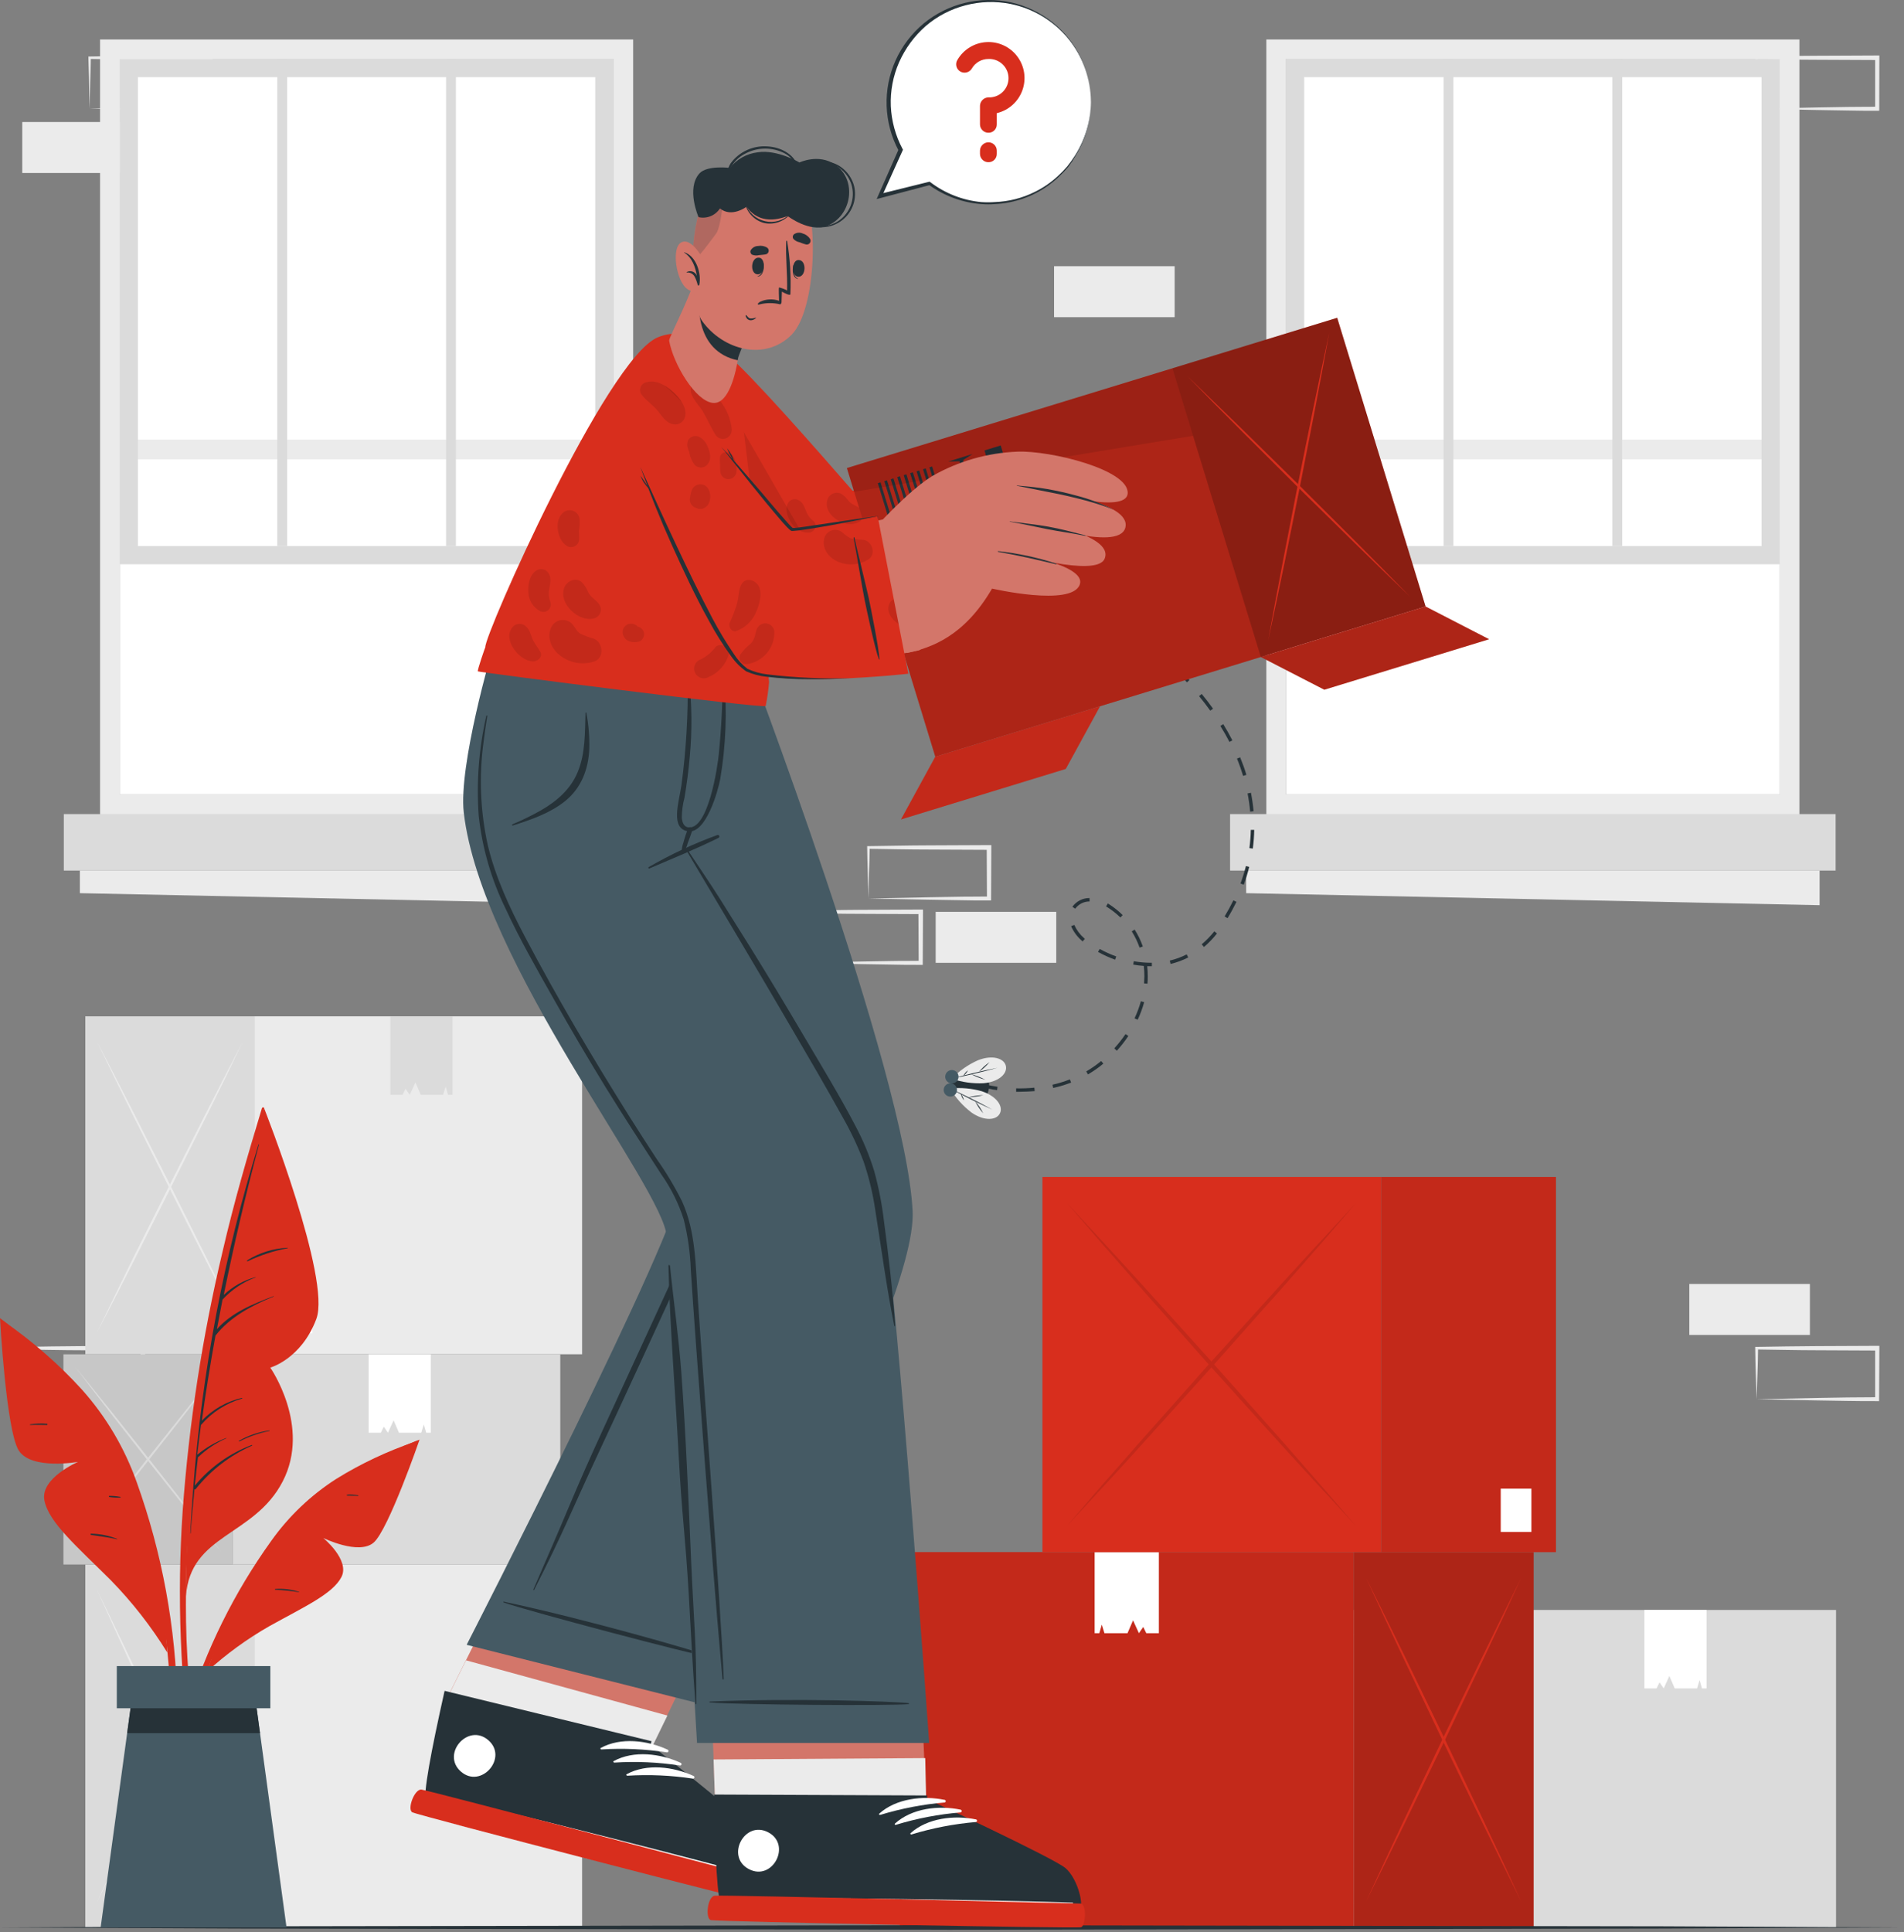<svg width="208" height="211" viewBox="0 0 208 211" fill="none" xmlns="http://www.w3.org/2000/svg">
<rect x="0" y="0" width="208" height="211" fill="#808080" stroke="none"/>
<path d="M184.547 145.791H197.721V140.224H184.547V145.791Z" fill="#EBEBEB"/>
<path d="M191.9 152.811L198.541 152.671L201.815 152.616C202.905 152.592 203.989 152.616 205.074 152.587L204.85 152.811V147.243L205.098 147.492L198.512 147.462C196.318 147.462 194.119 147.403 191.925 147.378L192.059 147.243C192.059 148.154 192.019 149.069 191.994 149.995L191.9 152.811ZM191.9 152.811L191.81 150.079C191.785 149.154 191.751 148.214 191.746 147.268V147.094H191.885C194.079 147.064 196.278 147.015 198.472 147.01L205.059 146.98H205.307V147.229L205.278 152.796V153.019H205.059C203.949 153.019 202.835 153.019 201.725 152.995L198.412 152.94L191.9 152.811Z" fill="#EBEBEB"/>
<path d="M94.868 98.13L101.514 97.991L104.783 97.936C105.872 97.911 106.957 97.936 108.041 97.911L107.818 98.13L107.793 92.563L108.041 92.812L101.455 92.782C99.261 92.782 97.062 92.728 94.868 92.698L95.002 92.563C95.002 93.474 94.962 94.389 94.937 95.32L94.868 98.13ZM94.868 98.13L94.798 95.354C94.773 94.429 94.743 93.489 94.733 92.543V92.409H94.873C97.067 92.384 99.266 92.329 101.46 92.325L108.046 92.295H108.295V92.543L108.27 98.11V98.339H108.051C106.942 98.339 105.828 98.339 104.723 98.309L101.405 98.255L94.868 98.13Z" fill="#EBEBEB"/>
<path d="M102.216 105.15H115.39V99.583H102.216V105.15Z" fill="#EBEBEB"/>
<path d="M87.405 105.15L94.051 105.011L97.325 104.956C98.415 104.931 99.494 104.956 100.579 104.931L100.36 105.15L100.33 99.583L100.579 99.832L93.992 99.802C91.798 99.802 89.604 99.747 87.405 99.717L87.544 99.583C87.544 100.493 87.499 101.409 87.48 102.339L87.405 105.15ZM87.405 105.15L87.335 102.394C87.335 101.469 87.281 100.528 87.27 99.583V99.449H87.405C89.604 99.449 91.798 99.369 93.992 99.364L100.579 99.334H100.832V99.583L100.807 105.15V105.374H100.584C99.474 105.374 98.36 105.374 97.255 105.344L93.942 105.289L87.405 105.15Z" fill="#EBEBEB"/>
<path d="M115.15 34.64H128.324V29.073H115.15V34.64Z" fill="#EBEBEB"/>
<path d="M2.432 152.811L9.079 152.671L12.352 152.616C13.437 152.592 14.521 152.616 15.606 152.587L15.387 152.811L15.357 147.243L15.606 147.492L9.019 147.462C6.825 147.462 4.626 147.403 2.432 147.378L2.567 147.243C2.567 148.154 2.527 149.069 2.502 149.995L2.432 152.811ZM2.432 152.811L2.363 150.079C2.338 149.154 2.308 148.214 2.298 147.268V147.094H2.432C4.626 147.064 6.825 147.015 9.019 147.01L15.606 146.98H15.855V147.229V152.796V153.019H15.631C14.521 153.019 13.407 153.019 12.303 152.995L8.989 152.94L2.432 152.811Z" fill="#EBEBEB"/>
<path d="M9.781 11.874L16.427 11.735L19.701 11.68C20.79 11.655 21.87 11.68 22.954 11.65L22.735 11.874L22.706 6.302L22.954 6.551L16.367 6.521C14.173 6.521 11.979 6.461 9.781 6.436L9.92 6.302C9.92 7.212 9.875 8.128 9.85 9.058L9.781 11.874ZM9.781 11.874L9.726 9.118C9.726 8.192 9.671 7.252 9.661 6.307V6.173H9.795C11.994 6.148 14.188 6.093 16.382 6.088L22.969 6.058H23.223V6.302L23.158 11.874V12.098H22.934C21.825 12.098 20.711 12.098 19.606 12.068L16.293 12.013L9.781 11.874Z" fill="#EBEBEB"/>
<path d="M2.432 18.894H15.606V13.327L2.432 13.327V18.894Z" fill="#EBEBEB"/>
<path d="M191.9 11.874L198.541 11.735L201.815 11.68C202.905 11.655 203.989 11.68 205.074 11.65L204.85 11.874V6.307L205.098 6.556L198.512 6.526C196.318 6.526 194.119 6.466 191.925 6.441L192.059 6.307C192.059 7.217 192.019 8.133 191.994 9.063L191.9 11.874ZM191.9 11.874L191.81 9.118C191.785 8.192 191.751 7.252 191.746 6.307V6.173H191.885C194.079 6.148 196.278 6.093 198.472 6.088L205.059 6.058H205.307V6.302L205.293 11.874V12.098H205.074C203.964 12.098 202.85 12.098 201.74 12.068L198.427 12.013L191.9 11.874Z" fill="#EBEBEB"/>
<path d="M63.59 170.86H27.795V210.495H63.59V170.86Z" fill="#EBEBEB"/>
<path d="M9.318 210.5H27.8L27.8 170.86H9.318L9.318 210.5Z" fill="#DBDBDB"/>
<path d="M10.586 207.789C11.959 204.97 13.316 202.151 14.655 199.332L18.68 190.76L22.66 182.198C23.987 179.339 25.287 176.47 26.561 173.591C25.188 176.41 23.831 179.238 22.491 182.073L18.481 190.601L14.501 199.162C13.178 202.025 11.873 204.9 10.586 207.789Z" fill="#EBEBEB"/>
<path d="M10.586 173.591C11.873 176.473 13.173 179.342 14.486 182.198L18.466 190.76L22.476 199.287C23.819 202.123 25.176 204.942 26.546 207.744C25.259 204.865 23.959 201.997 22.645 199.138L18.665 190.576L14.655 182.049C13.312 179.229 11.956 176.41 10.586 173.591Z" fill="#EBEBEB"/>
<path d="M63.59 110.996H27.795V147.9H63.59V110.996Z" fill="#EBEBEB"/>
<path d="M9.318 147.905H27.8L27.8 110.996H9.318L9.318 147.905Z" fill="#DBDBDB"/>
<path d="M42.655 119.563H43.416H43.983L44.306 118.901L44.764 119.563L45.381 118.204L45.968 119.563H47.645H48.406L48.684 118.657L48.943 119.563H49.441V110.996H42.655V119.563Z" fill="#DBDBDB"/>
<path d="M10.586 145.552C11.959 142.932 13.316 140.295 14.655 137.642L18.665 129.682L22.645 121.722C23.972 119.068 25.272 116.397 26.546 113.707C25.173 116.334 23.816 118.967 22.476 121.607L18.466 129.542L14.486 137.502C13.173 140.186 11.873 142.869 10.586 145.552Z" fill="#EBEBEB"/>
<path d="M10.586 113.727C11.873 116.404 13.173 119.068 14.486 121.722L18.466 129.682L22.476 137.642C23.819 140.295 25.176 142.929 26.546 145.542C25.259 142.862 23.959 140.191 22.645 137.527L18.665 129.567L14.655 121.632C13.312 118.989 11.956 116.354 10.586 113.727Z" fill="#EBEBEB"/>
<path d="M30.153 145.612H34.128V141.637H30.153V145.612Z" fill="white"/>
<path d="M61.207 147.905H25.412V170.86H61.207V147.905Z" fill="#DBDBDB"/>
<path d="M6.93 170.86H25.412L25.412 147.905H6.93L6.93 170.86Z" fill="#C7C7C7"/>
<path d="M40.272 156.472H41.028H41.6L41.924 155.81L42.381 156.472L42.998 155.114L43.585 156.472H45.257H46.023L46.297 155.567L46.56 156.472H47.058V147.905H40.272V156.472Z" fill="white"/>
<path d="M8.203 169.482C9.573 167.823 10.929 166.15 12.273 164.462L16.282 159.417L20.262 154.348C21.569 152.656 22.868 150.958 24.158 149.253C22.791 150.912 21.435 152.585 20.088 154.273L16.078 159.323L12.098 164.387C10.789 166.089 9.49 167.787 8.203 169.482Z" fill="#DBDBDB"/>
<path d="M8.203 149.268C9.493 150.973 10.793 152.671 12.104 154.363L16.084 159.432L20.093 164.477C21.42 166.155 22.773 167.823 24.153 169.482C22.869 167.777 21.571 166.079 20.258 164.387L16.277 159.323L12.268 154.273C10.928 152.608 9.573 150.94 8.203 149.268Z" fill="#DBDBDB"/>
<path d="M200.576 175.825H164.781V210.5H200.576V175.825Z" fill="#DBDBDB"/>
<path d="M146.304 210.5H164.786V175.825H146.304V210.5Z" fill="#C7C7C7"/>
<path d="M179.641 184.392H180.397H180.969L181.293 183.73L181.751 184.392L182.367 183.034L182.954 184.392H184.626H185.392L185.671 183.481L185.929 184.392H186.427V175.825H179.641V184.392Z" fill="white"/>
<path d="M147.573 208.436C148.943 205.919 150.299 203.391 151.642 200.854L155.652 193.232L159.632 185.581C160.959 183.024 162.257 180.46 163.528 177.889C162.161 180.407 160.805 182.934 159.458 185.471L155.448 193.088L151.493 200.745C150.18 203.302 148.873 205.865 147.573 208.436Z" fill="#DBDBDB"/>
<path d="M147.573 177.889C148.863 180.46 150.163 183.024 151.473 185.581L155.428 193.232L159.438 200.854C160.781 203.391 162.138 205.919 163.508 208.436C162.224 205.862 160.926 203.298 159.612 200.745L155.632 193.088L151.622 185.471C150.292 182.934 148.943 180.407 147.573 177.889Z" fill="#DBDBDB"/>
<path d="M138.339 4.312V88.937H196.576V4.312H138.339ZM194.427 86.763H140.488V6.436H194.427V86.763Z" fill="#EBEBEB"/>
<path d="M194.427 6.436H140.488V86.763H194.427V6.436Z" fill="white"/>
<path d="M140.488 50.161L194.427 50.161V48.012L140.488 48.012V50.161Z" fill="#EBEBEB"/>
<path d="M134.379 95.076L200.531 95.076V88.907L134.379 88.907V95.076Z" fill="#DBDBDB"/>
<path d="M136.135 97.543L198.78 98.857V95.076H136.135V97.543Z" fill="#EBEBEB"/>
<path d="M140.488 6.436H194.427V61.624H140.488V6.436ZM192.437 8.426H142.478V59.634H192.437V8.426Z" fill="#DBDBDB"/>
<path d="M177.214 6.436H176.139V59.634H177.214V6.436Z" fill="#DBDBDB"/>
<path d="M158.776 6.436H157.702V59.634H158.776V6.436Z" fill="#DBDBDB"/>
<path d="M10.93 4.312V88.937H69.167V4.312H10.93ZM67.018 86.763H13.079V6.436H67.018V86.763Z" fill="#EBEBEB"/>
<path d="M67.017 6.436H13.079V86.763H67.017V6.436Z" fill="white"/>
<path d="M13.079 50.161L67.018 50.161V48.012L13.079 48.012V50.161Z" fill="#EBEBEB"/>
<path d="M6.97 95.076L73.122 95.076V88.907L6.97 88.907V95.076Z" fill="#DBDBDB"/>
<path d="M8.726 97.543L71.371 98.857V95.076H8.726V97.543Z" fill="#EBEBEB"/>
<path d="M13.079 6.436H67.017V61.624H13.079V6.436ZM65.028 8.426H15.069V59.634H65.028V8.426Z" fill="#DBDBDB"/>
<path d="M49.804 6.436H48.729V59.634H49.804V6.436Z" fill="#DBDBDB"/>
<path d="M31.367 6.436H30.292V59.634H31.367V6.436Z" fill="#DBDBDB"/>
<path d="M147.887 169.507H98.296V210.481H147.887V169.507Z" fill="#D82E1D"/>
<path opacity="0.1" d="M147.887 169.507H98.296V210.481H147.887V169.507Z" fill="black"/>
<path d="M167.538 169.511H147.887V210.485H167.538V169.511Z" fill="#D82E1D"/>
<path opacity="0.2" d="M167.538 169.511H147.887V210.485H167.538V169.511Z" fill="black"/>
<path d="M166.179 207.66C164.726 204.748 163.285 201.826 161.856 198.894L157.592 190.078L153.383 181.228C151.99 178.272 150.609 175.307 149.239 172.332C150.699 175.248 152.141 178.17 153.568 181.098L157.826 189.914L162.035 198.764C163.435 201.719 164.816 204.685 166.179 207.66Z" fill="#D82E1D"/>
<path d="M166.179 172.332C164.813 175.317 163.431 178.282 162.035 181.228L157.826 190.078L153.568 198.894C152.138 201.822 150.695 204.744 149.239 207.66C150.609 204.675 151.99 201.71 153.383 198.764L157.592 189.914L161.856 181.103C163.285 178.168 164.726 175.244 166.179 172.332Z" fill="#D82E1D"/>
<path d="M126.598 178.362H125.817H125.225L124.892 177.68L124.419 178.362L123.777 176.959L123.175 178.362H121.444H120.653L120.365 177.427L120.096 178.362H119.583V169.511H126.598V178.362Z" fill="white"/>
<path d="M150.877 128.537H113.878V169.506H150.877V128.537Z" fill="#D82E1D"/>
<path d="M169.98 128.537H150.876V169.511H169.98V128.537Z" fill="#D82E1D"/>
<path opacity="0.1" d="M169.98 128.537H150.876V169.511H169.98V128.537Z" fill="black"/>
<g opacity="0.1">
<path d="M148.166 166.686C145.449 163.77 142.756 160.848 140.086 157.92L132.111 149.084L124.256 140.234C121.649 137.278 119.068 134.313 116.515 131.338C119.234 134.254 121.927 137.177 124.594 140.109L132.554 148.92L140.41 157.77C143.026 160.739 145.612 163.711 148.166 166.686Z" fill="black"/>
<path d="M148.166 131.358C145.609 134.343 143.028 137.308 140.425 140.253L132.569 149.084L124.609 157.9C121.956 160.828 119.263 163.75 116.53 166.666C119.087 163.681 121.667 160.716 124.271 157.77L132.111 148.94L140.071 140.129C142.748 137.194 145.446 134.27 148.166 131.358Z" fill="black"/>
</g>
<path d="M167.294 162.576H163.946V167.303H167.294V162.576Z" fill="white"/>
<path d="M0 210.5L25.94 210.376L51.879 210.336L103.753 210.252L155.628 210.336L181.567 210.376L207.507 210.5L181.567 210.62L155.628 210.665L103.753 210.749L51.879 210.665L25.94 210.62L0 210.5Z" fill="#263238"/>
<path d="M123.514 69.385C123.235 69.206 122.956 69.032 122.678 68.862L122.872 68.539L123.718 69.071L123.514 69.385Z" fill="#263238"/>
<path d="M111.365 119.234H111.007V118.861C111.671 118.876 112.336 118.851 112.997 118.787L113.037 119.16C112.494 119.199 111.927 119.234 111.365 119.234ZM115.056 118.826L114.977 118.463C115.624 118.317 116.259 118.122 116.877 117.881L117.012 118.229C116.375 118.473 115.722 118.669 115.056 118.816V118.826ZM118.852 117.334L118.668 117.01C119.24 116.677 119.784 116.297 120.295 115.876L120.534 116.16C120.007 116.599 119.445 116.993 118.852 117.339V117.334ZM122.002 114.747L121.728 114.493C122.174 114.002 122.585 113.48 122.957 112.931L123.265 113.14C122.884 113.709 122.461 114.249 122.002 114.757V114.747ZM124.28 111.369L123.942 111.21C124.225 110.61 124.457 109.988 124.633 109.349L124.992 109.448C124.811 110.11 124.573 110.754 124.28 111.374V111.369ZM125.355 107.429L124.982 107.399C124.982 107.13 125.016 106.856 125.016 106.593C125.015 106.224 124.993 105.855 124.952 105.488C124.565 105.462 124.179 105.414 123.798 105.344L123.862 104.976C124.47 105.086 125.086 105.142 125.703 105.145H125.832V105.518H125.698H125.325C125.365 105.878 125.385 106.24 125.385 106.603C125.39 106.871 125.375 107.155 125.355 107.434V107.429ZM127.877 105.269L127.792 104.906C128.432 104.755 129.052 104.528 129.638 104.23L129.807 104.563C129.194 104.876 128.546 105.114 127.877 105.274V105.269ZM121.817 104.807C121.174 104.575 120.55 104.292 119.952 103.961L120.136 103.638C120.715 103.958 121.319 104.23 121.942 104.454L121.817 104.807ZM124.494 103.493C124.276 102.871 123.989 102.276 123.638 101.717L123.952 101.518C124.32 102.099 124.621 102.72 124.847 103.369L124.494 103.493ZM131.519 103.414L131.28 103.13C131.785 102.704 132.246 102.229 132.658 101.712L132.947 101.946C132.522 102.487 132.043 102.984 131.519 103.429V103.414ZM118.265 102.817L118.161 102.717C117.668 102.285 117.276 101.75 117.012 101.15L117.36 101.011C117.602 101.56 117.963 102.049 118.415 102.444L118.514 102.533L118.265 102.817ZM134.101 100.275L133.782 100.081C134.131 99.503 134.454 98.911 134.738 98.329L135.076 98.493C134.787 99.085 134.459 99.688 134.101 100.275ZM122.4 100.2C121.945 99.76 121.445 99.37 120.907 99.036L120.832 98.986L121.026 98.668L121.106 98.717C121.661 99.067 122.176 99.476 122.643 99.936L122.4 100.2ZM117.459 99.24L117.151 99.031C117.364 98.731 117.646 98.488 117.974 98.322C118.301 98.156 118.664 98.071 119.031 98.076V98.449C118.726 98.447 118.424 98.518 118.15 98.655C117.877 98.793 117.64 98.993 117.459 99.24ZM135.867 96.618L135.519 96.489C135.749 95.864 135.947 95.228 136.111 94.583L136.469 94.673C136.308 95.332 136.109 95.982 135.872 96.618H135.867ZM136.862 92.673L136.489 92.623C136.578 91.963 136.629 91.299 136.643 90.633H137.016C137.003 91.315 136.951 91.996 136.862 92.673ZM136.573 88.643C136.513 87.975 136.419 87.311 136.29 86.653L136.658 86.578C136.788 87.245 136.884 87.917 136.946 88.593L136.573 88.643ZM135.802 84.733C135.613 84.106 135.389 83.474 135.131 82.847L135.479 82.708C135.738 83.34 135.976 83.986 136.16 84.623L135.802 84.733ZM134.31 81.026C134.011 80.444 133.678 79.857 133.315 79.28L133.633 79.086C133.991 79.668 134.33 80.265 134.628 80.857L134.31 81.026ZM132.215 77.614C131.832 77.076 131.419 76.544 130.991 76.026L131.28 75.788C131.713 76.31 132.131 76.852 132.519 77.395L132.215 77.614ZM129.668 74.519C129.215 74.022 128.738 73.559 128.25 73.101L128.504 72.828C129.001 73.295 129.499 73.778 129.937 74.265L129.668 74.519ZM126.748 71.768C126.25 71.345 125.708 70.927 125.176 70.529L125.395 70.231C125.937 70.629 126.474 71.052 126.987 71.484L126.748 71.768Z" fill="#263238"/>
<path d="M108.922 119.055C108.587 119.014 108.255 118.954 107.927 118.876L108.016 118.513C108.016 118.513 108.374 118.602 108.971 118.687L108.922 119.055Z" fill="#263238"/>
<path d="M103.902 118.314C103.668 120.304 107.733 121.418 108.041 118.811C108.349 116.204 104.136 116.309 103.902 118.314Z" fill="#263238"/>
<path d="M109.226 121.607C108.848 122.359 107.509 122.463 106.126 121.498C105.187 120.781 104.393 119.891 103.788 118.876C104.958 118.754 106.14 118.857 107.271 119.18C108.907 119.732 109.624 120.846 109.226 121.607Z" fill="#EBEBEB"/>
<path d="M103.803 118.876C104.589 119.229 105.36 119.612 106.131 119.99C106.902 120.369 107.663 120.772 108.415 121.189C107.628 120.836 106.857 120.453 106.086 120.075C105.315 119.697 104.554 119.294 103.803 118.876Z" fill="#263238"/>
<path d="M107.415 121.592C107.236 121.385 107.07 121.168 106.917 120.941C106.767 120.715 106.631 120.481 106.509 120.239C106.688 120.446 106.854 120.664 107.007 120.891C107.158 121.115 107.294 121.35 107.415 121.592Z" fill="#263238"/>
<path d="M105.743 119.846C106.017 119.775 106.294 119.719 106.574 119.677C106.856 119.637 107.14 119.612 107.425 119.602C106.874 119.74 106.31 119.821 105.743 119.846Z" fill="#263238"/>
<path d="M105.31 120.175C105.139 119.962 105.017 119.714 104.952 119.448C105.123 119.661 105.246 119.909 105.31 120.175Z" fill="#263238"/>
<path d="M109.882 116.398C109.688 115.578 108.414 115.17 106.847 115.787C105.765 116.268 104.786 116.952 103.961 117.801C105.08 118.189 106.262 118.358 107.444 118.299C109.12 118.16 110.081 117.244 109.882 116.398Z" fill="#EBEBEB"/>
<path d="M103.961 117.801C104.807 117.642 105.648 117.443 106.484 117.249C107.32 117.055 108.155 116.846 108.971 116.612C108.13 116.772 107.29 116.971 106.454 117.165C105.618 117.359 104.792 117.568 103.961 117.801Z" fill="#263238"/>
<path d="M108.106 115.991C107.89 116.144 107.682 116.311 107.485 116.488C107.287 116.674 107.099 116.87 106.922 117.075C107.141 116.924 107.349 116.758 107.544 116.578C107.743 116.393 107.931 116.197 108.106 115.991Z" fill="#263238"/>
<path d="M106.066 117.304C106.57 117.566 107.101 117.775 107.648 117.926C107.145 117.661 106.615 117.453 106.066 117.304Z" fill="#263238"/>
<path d="M105.742 116.886C105.634 116.967 105.536 117.061 105.449 117.165C105.363 117.271 105.288 117.386 105.225 117.508C105.334 117.425 105.432 117.33 105.519 117.224C105.609 117.123 105.684 117.009 105.742 116.886Z" fill="#263238"/>
<path d="M103.902 118.314C104.045 118.33 104.179 118.389 104.288 118.482C104.398 118.575 104.477 118.698 104.517 118.836C104.556 118.974 104.554 119.12 104.51 119.257C104.466 119.394 104.383 119.514 104.271 119.604C104.158 119.693 104.022 119.747 103.879 119.759C103.736 119.771 103.593 119.741 103.467 119.671C103.342 119.602 103.239 119.497 103.173 119.37C103.107 119.242 103.08 119.098 103.096 118.956C103.119 118.764 103.216 118.589 103.367 118.469C103.518 118.349 103.71 118.293 103.902 118.314Z" fill="#455A64"/>
<path d="M104.071 116.866C104.166 116.877 104.258 116.907 104.341 116.954C104.425 117 104.498 117.063 104.558 117.138C104.617 117.213 104.661 117.299 104.687 117.391C104.713 117.483 104.721 117.579 104.71 117.675C104.699 117.77 104.669 117.862 104.623 117.945C104.576 118.029 104.513 118.102 104.438 118.162C104.363 118.221 104.277 118.265 104.185 118.291C104.093 118.317 103.997 118.325 103.902 118.314C103.71 118.291 103.534 118.194 103.414 118.042C103.295 117.89 103.24 117.697 103.262 117.505C103.285 117.313 103.382 117.138 103.534 117.018C103.686 116.898 103.879 116.844 104.071 116.866Z" fill="#455A64"/>
<path d="M58.978 165.158C58.978 165.158 48.372 186.397 48.367 186.397C47.491 190.78 46.805 194.645 46.63 196.675C46.628 196.686 46.628 196.698 46.63 196.71C46.539 197.18 46.557 197.666 46.685 198.128C46.683 198.139 46.683 198.151 46.685 198.163C47.815 199.307 82.669 207.331 83.998 207.202C85.326 207.073 85.043 203.327 83.938 201.939C82.834 200.551 70.859 191.491 70.859 191.491L81.227 170.218L58.978 165.158Z" fill="#D3766A"/>
<path d="M83.471 207.222C82.162 207.351 47.83 199.322 46.705 198.182C46.704 198.171 46.704 198.159 46.705 198.148C46.575 197.686 46.555 197.201 46.646 196.73C46.641 196.719 46.641 196.706 46.646 196.695C46.815 194.665 47.506 190.8 48.377 186.412L50.914 181.327L72.909 187.357L70.879 191.526C70.879 191.526 82.321 200.565 83.431 201.973C84.54 203.381 84.784 207.098 83.471 207.222Z" fill="#EBEBEB"/>
<path d="M83.948 206.665C82.62 206.764 47.68 197.859 46.566 196.675C46.138 196.232 47.138 191.063 48.526 184.854L48.571 184.66L71.177 190.158L71.073 190.536C71.073 190.536 82.918 199.929 84.008 201.361C85.097 202.794 85.271 206.57 83.948 206.665Z" fill="#263238"/>
<path d="M83.894 205.207C78.043 203.565 54.282 197.476 48.372 196.292C48.322 196.292 48.312 196.317 48.372 196.332C54.138 198.088 77.948 203.983 83.884 205.287C83.998 205.331 84.018 205.242 83.894 205.207Z" fill="white"/>
<path d="M72.948 191.088C70.739 190.063 67.814 189.695 65.625 190.899C65.54 190.944 65.625 191.063 65.685 191.058C68.082 190.908 70.489 191.015 72.864 191.377C72.898 191.379 72.933 191.369 72.962 191.349C72.99 191.329 73.011 191.3 73.021 191.266C73.031 191.233 73.029 191.197 73.016 191.164C73.002 191.132 72.979 191.105 72.948 191.088Z" fill="white"/>
<path d="M74.361 192.521C72.157 191.501 69.232 191.133 67.038 192.332C66.953 192.377 67.038 192.496 67.103 192.496C69.5 192.343 71.907 192.45 74.282 192.814C74.318 192.818 74.354 192.809 74.384 192.788C74.414 192.767 74.436 192.736 74.445 192.701C74.455 192.666 74.452 192.629 74.436 192.596C74.421 192.563 74.394 192.536 74.361 192.521Z" fill="white"/>
<path d="M75.779 193.959C73.57 192.934 70.645 192.566 68.456 193.765C68.371 193.814 68.456 193.934 68.521 193.929C70.916 193.779 73.322 193.885 75.695 194.247C75.729 194.249 75.764 194.24 75.793 194.219C75.821 194.199 75.842 194.17 75.852 194.137C75.862 194.103 75.86 194.067 75.847 194.035C75.833 194.003 75.81 193.976 75.779 193.959Z" fill="white"/>
<path d="M84.799 205.55C85.361 205.948 84.69 208.013 84.197 208.068C83.705 208.122 45.651 198.242 45.049 197.929C44.447 197.615 45.273 195.357 46.044 195.441C46.815 195.526 84.799 205.55 84.799 205.55Z" fill="#D82E1D"/>
<path d="M53.342 190.043C51.133 188.133 48.158 191.566 50.357 193.481C52.556 195.396 55.556 191.959 53.342 190.043Z" fill="white"/>
<path d="M50.979 179.631L76.471 186.058C76.471 186.058 100.231 143.179 99.699 132.279C98.968 117.244 81.317 71.017 81.317 71.017H60.183C60.183 71.017 74.207 120.99 74.401 129.398C74.486 133.796 50.979 179.631 50.979 179.631Z" fill="#455A64"/>
<path d="M77.56 180.884C76.202 180.342 64.068 176.84 55.013 174.914C55.003 174.918 54.995 174.924 54.989 174.932C54.982 174.941 54.979 174.951 54.979 174.962C54.979 174.972 54.982 174.982 54.989 174.991C54.995 174.999 55.003 175.006 55.013 175.009C57.864 176.004 75.853 180.745 77.54 180.979C77.58 180.994 77.62 180.924 77.56 180.884Z" fill="#263238"/>
<path d="M76.153 118.662C74.471 111.608 72.67 104.573 70.78 97.583C68.889 90.593 66.865 83.539 64.641 76.604C64.372 75.753 64.088 74.912 63.815 74.066C63.807 74.039 63.788 74.016 63.764 74.003C63.739 73.989 63.71 73.986 63.683 73.994C63.656 74.002 63.633 74.02 63.62 74.045C63.606 74.07 63.603 74.099 63.611 74.126C65.601 81.036 67.591 87.932 69.476 94.867C71.362 101.802 73.158 108.757 74.849 115.762C75.272 117.493 75.685 119.219 76.088 120.956C76.556 122.735 76.919 124.541 77.173 126.363C77.382 128.105 77.262 129.87 76.819 131.567C76.339 133.235 75.712 134.857 74.944 136.413C71.896 143.03 68.85 149.648 65.805 156.268C62.76 162.905 62.268 164.417 59.337 171.109C58.974 171.939 58.611 172.77 58.263 173.596C58.263 173.651 58.317 173.7 58.347 173.641C61.681 167.084 62.193 165.507 65.312 158.83C68.432 152.154 71.531 145.398 74.625 138.677C76.018 135.642 77.655 132.547 77.864 129.154C78.073 125.612 76.959 122.06 76.153 118.662Z" fill="#263238"/>
<path d="M77.307 173.556L78.123 196.939C78.257 201.416 78.451 205.331 78.744 207.346C78.742 207.358 78.742 207.37 78.744 207.381C78.761 207.859 78.887 208.327 79.113 208.749L79.142 208.779C80.501 209.64 116.266 209.62 117.515 209.197C118.763 208.774 117.659 205.192 116.271 204.083C114.883 202.973 101.182 196.859 101.182 196.859L100.142 173.501L77.307 173.556Z" fill="#D3766A"/>
<path d="M77.954 192.153C77.954 192.153 78.123 196.939 78.123 196.954C78.257 201.431 78.451 205.346 78.745 207.361C78.742 207.373 78.742 207.385 78.745 207.396C78.813 207.865 78.936 208.324 79.113 208.764L79.143 208.794C80.501 209.655 116.266 209.635 117.515 209.212C118.763 208.789 117.659 205.207 116.271 204.098C114.883 202.988 101.182 196.874 101.182 196.874L101.077 192.003L77.954 192.153Z" fill="#EBEBEB"/>
<path d="M117.534 209.172C116.271 209.575 80.222 209.018 78.859 208.123C78.361 207.789 78.112 202.536 78.023 196.183V195.984L101.286 196.083V196.481C101.286 196.481 114.992 202.864 116.38 204.003C117.768 205.142 118.803 208.784 117.534 209.172Z" fill="#263238"/>
<path d="M117.151 207.789C111.077 207.545 86.55 207.137 80.525 207.361C80.475 207.361 80.475 207.396 80.525 207.396C86.54 207.769 111.072 207.983 117.151 207.894C117.275 207.864 117.28 207.789 117.151 207.789Z" fill="white"/>
<path d="M103.226 196.571C100.843 196.073 97.908 196.406 96.057 198.063C95.983 198.128 96.057 198.227 96.157 198.207C98.454 197.506 100.818 197.051 103.211 196.849C103.24 196.84 103.265 196.822 103.284 196.798C103.302 196.774 103.313 196.745 103.315 196.715C103.316 196.685 103.309 196.655 103.293 196.629C103.277 196.603 103.254 196.583 103.226 196.571Z" fill="white"/>
<path d="M104.938 197.635C102.55 197.138 99.62 197.476 97.769 199.153C97.695 199.217 97.769 199.317 97.864 199.292C100.162 198.59 102.529 198.136 104.923 197.939C104.959 197.934 104.993 197.917 105.017 197.891C105.042 197.864 105.056 197.829 105.058 197.793C105.06 197.757 105.049 197.721 105.027 197.692C105.005 197.663 104.974 197.643 104.938 197.635Z" fill="white"/>
<path d="M106.644 198.705C104.261 198.207 101.331 198.541 99.475 200.197C99.406 200.262 99.475 200.362 99.575 200.342C101.872 199.641 104.237 199.186 106.629 198.983C106.658 198.974 106.684 198.956 106.702 198.932C106.721 198.909 106.731 198.88 106.733 198.849C106.735 198.819 106.727 198.789 106.711 198.763C106.695 198.737 106.672 198.717 106.644 198.705Z" fill="white"/>
<path d="M118.106 207.889C118.748 208.147 118.574 210.311 118.106 210.476C117.639 210.64 78.306 209.859 77.665 209.699C77.023 209.54 77.282 207.147 78.063 207.033C78.844 206.918 118.106 207.889 118.106 207.889Z" fill="#D82E1D"/>
<path d="M83.913 200.103C81.322 198.754 79.222 202.784 81.819 204.132C84.416 205.481 86.51 201.451 83.913 200.103Z" fill="white"/>
<path d="M81.052 70.977C80.958 71.41 75.689 92.24 75.033 92.628C74.286 93.071 94.176 119.831 96.534 132.97C98.027 141.373 101.51 190.352 101.51 190.352H76.147C76.147 190.352 73.659 148.756 72.834 135.05C72.51 129.732 52.561 105.145 50.665 88.752C50.068 83.588 53.779 70.957 53.779 70.957L81.052 70.977Z" fill="#455A64"/>
<path d="M75.506 170.561C75.207 163.671 74.933 156.766 74.431 149.885C74.147 145.985 73.59 142.209 73.202 138.323C73.202 138.119 73.018 138.07 73.023 138.279C73.202 145.199 73.774 152.044 74.142 158.96C74.511 165.875 74.864 167.487 75.257 174.382C75.476 178.282 75.67 182.183 75.973 186.078C75.977 186.088 75.983 186.097 75.991 186.103C76 186.109 76.01 186.112 76.02 186.112C76.031 186.112 76.041 186.109 76.05 186.103C76.058 186.097 76.064 186.088 76.068 186.078C76.083 179.153 75.809 177.477 75.506 170.561Z" fill="#263238"/>
<path d="M96.56 133.299C96.343 131.479 95.99 129.678 95.505 127.911C94.983 126.198 94.295 124.54 93.451 122.961C91.724 119.647 89.759 116.443 87.864 113.225C85.968 110.006 83.993 106.717 81.993 103.503C80.869 101.699 79.74 99.897 78.605 98.096C77.451 96.28 76.232 94.499 75.043 92.708C75.034 92.692 75.019 92.682 75.002 92.677C74.984 92.673 74.966 92.676 74.951 92.685C74.936 92.695 74.925 92.709 74.921 92.727C74.917 92.744 74.919 92.762 74.929 92.777C76.869 96.031 78.789 99.29 80.73 102.543C82.67 105.797 84.58 109.06 86.491 112.324C88.401 115.588 90.257 118.752 92.058 122.015C92.944 123.565 93.708 125.182 94.341 126.851C94.93 128.581 95.358 130.361 95.62 132.169C96.296 136.383 96.849 140.627 97.694 144.801C97.698 144.811 97.704 144.819 97.712 144.826C97.721 144.832 97.731 144.835 97.742 144.835C97.752 144.835 97.762 144.832 97.771 144.826C97.779 144.819 97.785 144.811 97.789 144.801C97.525 140.96 97.067 137.114 96.56 133.299Z" fill="#263238"/>
<path d="M99.276 186.004C97.829 185.815 86.779 185.432 77.536 185.83C77.476 185.83 77.481 185.919 77.536 185.924C80.546 186.188 97.565 186.307 99.261 186.108C99.306 186.103 99.326 186.014 99.276 186.004Z" fill="#263238"/>
<path d="M78.341 91.205C75.757 92.147 73.26 93.312 70.878 94.688C70.858 94.697 70.842 94.714 70.834 94.735C70.826 94.756 70.827 94.779 70.836 94.8C70.845 94.82 70.862 94.836 70.883 94.844C70.904 94.852 70.928 94.851 70.948 94.842C73.465 93.757 76.037 92.723 78.495 91.504C78.535 91.483 78.564 91.448 78.578 91.406C78.592 91.363 78.588 91.317 78.567 91.277C78.547 91.238 78.511 91.208 78.469 91.194C78.427 91.181 78.38 91.185 78.341 91.205Z" fill="#263238"/>
<path d="M79.103 73.962C79.103 73.877 78.943 73.857 78.943 73.962C78.944 76.773 78.803 79.582 78.521 82.379C78.401 83.678 77.356 90.837 75.108 90.34C74.73 90.25 74.541 89.882 74.481 89.31C74.487 88.567 74.587 87.828 74.779 87.111C75.028 85.618 75.227 84.126 75.356 82.588C75.62 79.764 75.59 76.92 75.267 74.101C75.263 74.085 75.253 74.071 75.24 74.061C75.227 74.051 75.211 74.046 75.195 74.046C75.178 74.046 75.162 74.051 75.149 74.061C75.136 74.071 75.127 74.085 75.123 74.101C75.188 78.017 74.958 81.931 74.436 85.812C74.153 87.678 73.212 90.489 75.167 90.787C77.123 91.086 78.441 86.374 78.68 85.086C79.302 81.412 79.444 77.672 79.103 73.962Z" fill="#263238"/>
<path d="M75.168 90.494C74.968 90.98 74.802 91.478 74.67 91.986C74.527 92.376 74.456 92.79 74.461 93.205C74.464 93.222 74.471 93.238 74.483 93.251C74.494 93.263 74.51 93.272 74.526 93.276C74.543 93.279 74.561 93.278 74.576 93.272C74.592 93.265 74.606 93.254 74.615 93.24C74.85 92.873 75.027 92.472 75.138 92.051C75.312 91.588 75.491 91.136 75.635 90.668C75.658 90.606 75.656 90.537 75.628 90.477C75.601 90.417 75.55 90.37 75.489 90.347C75.427 90.324 75.358 90.326 75.298 90.354C75.237 90.382 75.191 90.432 75.168 90.494Z" fill="#263238"/>
<path d="M76.227 141.736C75.988 138.194 76.003 134.458 74.496 131.174C73.695 129.574 72.774 128.038 71.74 126.577C70.712 125.005 69.697 123.425 68.695 121.836C64.715 115.483 60.874 109.001 57.377 102.359C55.69 99.16 54.138 95.857 53.292 92.325C52.468 88.608 52.311 84.773 52.83 81.001C52.949 80.061 53.079 79.126 53.233 78.191C53.233 78.178 53.229 78.165 53.222 78.155C53.214 78.145 53.203 78.138 53.191 78.135C53.178 78.132 53.166 78.134 53.154 78.139C53.143 78.145 53.134 78.154 53.128 78.166C52.31 81.753 52.03 85.441 52.297 89.111C52.68 92.619 53.668 96.034 55.218 99.205C56.76 102.543 58.596 105.757 60.407 108.956C62.274 112.273 64.196 115.541 66.173 118.762C68.163 121.976 70.212 125.125 72.267 128.289C73.315 129.781 74.132 131.423 74.69 133.159C75.142 134.971 75.402 136.825 75.466 138.692C75.963 146.522 77.954 172.556 78.66 180.347C78.745 181.342 78.834 182.337 78.929 183.332C78.926 183.342 78.925 183.353 78.927 183.364C78.93 183.374 78.934 183.384 78.94 183.393C78.947 183.401 78.955 183.408 78.965 183.413C78.975 183.418 78.985 183.42 78.996 183.42C79.007 183.42 79.017 183.418 79.027 183.413C79.036 183.408 79.045 183.401 79.051 183.393C79.058 183.384 79.062 183.374 79.064 183.364C79.066 183.353 79.066 183.342 79.063 183.332C78.764 175.511 76.74 149.542 76.227 141.736Z" fill="#263238"/>
<path d="M64.053 77.842C64.053 77.788 63.964 77.808 63.964 77.842C63.889 80.016 63.964 82.265 63.113 84.31C62.347 86.195 60.805 87.519 59.078 88.509C58.075 89.072 57.04 89.579 55.979 90.026C55.904 90.061 55.934 90.18 56.019 90.156C58.009 89.519 60.064 88.827 61.73 87.494C63.511 86.061 64.292 83.987 64.377 81.748C64.407 80.438 64.299 79.129 64.053 77.842Z" fill="#263238"/>
<path d="M75.093 42.406C77.938 51.142 85.625 66.022 88.371 67.818C90.804 69.405 102.251 67.634 107.276 66.425C109.146 65.972 104.938 51.714 102.943 52.236C100.55 52.863 93.42 54.47 92.903 54.072C92.386 53.674 85.197 44.818 80.102 39.605C75.466 34.883 74.018 39.102 75.093 42.406Z" fill="#D3766A"/>
<path d="M106.176 66.534C107.136 66.415 115.26 66.037 118.987 64.012C120.977 62.932 126.056 59.36 125.549 58.077C125.086 56.908 123.454 57.544 123.454 57.544C123.454 57.544 125.698 55.918 125.041 54.296C124.385 52.674 121.673 53.893 121.673 53.893C121.673 53.893 123.857 52.052 123.086 50.485C122.315 48.918 119.798 50.594 119.798 50.594C119.798 50.594 121.872 49.007 120.693 47.983C119.27 46.749 115.773 50.112 113.41 50.898C112.872 51.077 102.286 53.754 102.286 53.754L106.176 66.534Z" fill="#D3766A"/>
<path d="M119.708 50.55C117.131 53.012 115.574 53.644 112.131 54.34C112.066 54.34 112.071 54.46 112.131 54.45C115.564 54.077 117.628 53.564 119.822 50.669C119.942 50.525 119.827 50.43 119.708 50.55Z" fill="#263238"/>
<path d="M121.589 53.833C118.688 56.161 117.007 56.858 113.455 57.853C113.405 57.853 113.425 57.957 113.48 57.947C117.042 57.261 119.091 56.704 121.683 53.997C121.803 53.878 121.723 53.729 121.589 53.833Z" fill="#263238"/>
<path d="M123.28 57.584C120.295 59.634 118.5 60.485 114.927 61.007C114.91 61.007 114.894 61.014 114.882 61.026C114.87 61.038 114.863 61.055 114.863 61.072C114.863 61.089 114.87 61.105 114.882 61.117C114.894 61.13 114.91 61.136 114.927 61.136C118.624 60.957 120.897 59.917 123.32 57.684C123.499 57.544 123.465 57.46 123.28 57.584Z" fill="#263238"/>
<path d="M99.51 54.211C99.51 54.211 102.47 50.863 104.092 49.679C105.714 48.495 113.395 46.306 113.962 47.938C114.693 50.047 110.509 52.181 108.325 52.958C108.325 52.958 110.022 57.833 107.33 60.012C104.639 62.191 99.51 54.211 99.51 54.211Z" fill="#D3766A"/>
<path d="M113.977 48.589C113.256 50.992 110.321 51.828 108.256 52.739C108.226 52.752 108.198 52.772 108.177 52.797C108.156 52.823 108.14 52.853 108.133 52.885C108.125 52.918 108.125 52.951 108.133 52.984C108.14 53.016 108.155 53.046 108.176 53.072C108.754 55.161 108.953 58.276 107.49 60.037C107.45 60.087 107.515 60.156 107.565 60.111C109.39 58.44 109.44 55.36 108.664 53.112C110.798 52.211 113.704 51.241 113.997 48.599C114.002 48.589 113.982 48.589 113.977 48.589Z" fill="#263238"/>
<path d="M106.171 68.987L102.42 51.903L93.137 53.589C89.475 49.395 82.157 41.013 79.207 38.495C75.724 35.54 73.446 37.759 74.729 42.236C77.63 52.47 86.112 67.494 88.331 68.912C91.55 70.977 106.171 68.987 106.171 68.987Z" fill="#D82E1D"/>
<path opacity="0.1" d="M92.918 58.788C93.377 58.888 93.846 58.943 94.316 58.952C95.311 59.087 95.749 60.554 94.843 61.111C94.368 61.404 93.83 61.582 93.274 61.629C92.717 61.677 92.158 61.593 91.639 61.385C90.644 60.997 89.804 60.032 90.017 58.898C90.055 58.686 90.146 58.488 90.282 58.322C90.418 58.156 90.595 58.029 90.796 57.952C90.996 57.874 91.213 57.85 91.425 57.882C91.638 57.913 91.838 57.999 92.007 58.132C92.283 58.386 92.589 58.607 92.918 58.788ZM90.351 54.724C89.993 56.415 92.609 57.868 93.948 56.967C94.056 56.886 94.144 56.781 94.205 56.66C94.267 56.54 94.301 56.407 94.304 56.272C94.308 56.136 94.28 56.002 94.225 55.879C94.169 55.755 94.086 55.646 93.983 55.559C93.59 55.241 93.261 55.191 92.913 54.903C92.791 54.808 92.684 54.695 92.594 54.569C92.397 54.297 92.145 54.07 91.853 53.903C91.702 53.838 91.537 53.809 91.373 53.816C91.208 53.824 91.047 53.87 90.903 53.949C90.758 54.028 90.633 54.138 90.538 54.273C90.442 54.407 90.378 54.561 90.351 54.724ZM86.177 54.813C85.639 55.515 86.043 56.569 86.515 57.206C86.728 57.523 87.021 57.778 87.364 57.945C87.708 58.112 88.09 58.185 88.47 58.156C88.609 58.137 88.739 58.078 88.845 57.986C88.951 57.894 89.028 57.773 89.067 57.639C89.106 57.504 89.105 57.361 89.064 57.227C89.024 57.093 88.945 56.973 88.838 56.883C88.539 56.655 88.3 56.358 88.142 56.017C87.908 55.49 87.754 54.808 87.147 54.579C86.981 54.511 86.798 54.497 86.624 54.539C86.45 54.581 86.293 54.677 86.177 54.813ZM97.196 65.878C96.495 67.295 98.629 68.907 99.923 68.629C100.356 68.534 100.773 67.967 100.39 67.559C100.082 67.231 99.714 66.972 99.425 66.624C99.072 66.201 98.878 65.659 98.326 65.445C98.118 65.358 97.885 65.354 97.674 65.435C97.464 65.516 97.293 65.674 97.196 65.878ZM77.157 48.49C77.035 48.257 76.865 48.052 76.66 47.888C76.938 48.601 77.232 49.316 77.54 50.032C77.557 49.493 77.424 48.959 77.157 48.49ZM79.928 46.998C79.831 45.769 79.351 44.601 78.555 43.659C77.958 42.888 76.923 41.669 75.829 41.933C75.713 41.969 75.611 42.042 75.539 42.141C75.468 42.239 75.43 42.358 75.431 42.48C75.361 43.321 76.326 44.221 76.744 44.893C77.242 45.739 77.635 46.674 78.172 47.515C78.284 47.688 78.45 47.82 78.643 47.891C78.837 47.962 79.048 47.969 79.245 47.91C79.443 47.851 79.616 47.73 79.739 47.565C79.862 47.399 79.929 47.199 79.928 46.992V46.998ZM79.605 52.346C79.799 52.336 79.985 52.263 80.136 52.14C80.286 52.016 80.393 51.848 80.441 51.659C80.518 51.273 80.492 50.873 80.366 50.5C80.292 50.145 80.119 49.817 79.868 49.555C79.779 49.471 79.669 49.413 79.55 49.385C79.431 49.357 79.306 49.361 79.189 49.395C79.072 49.43 78.965 49.495 78.88 49.583C78.795 49.671 78.735 49.779 78.704 49.898C78.665 50.188 78.665 50.483 78.704 50.773C78.704 50.898 78.704 51.022 78.704 51.152C78.702 51.339 78.722 51.526 78.764 51.709C78.818 51.891 78.928 52.05 79.08 52.164C79.231 52.278 79.415 52.34 79.605 52.341V52.346Z" fill="#030402"/>
<path d="M102.923 67.494C102.495 66.499 101.431 62.082 101.197 60.982C100.963 59.883 100.097 55.435 99.844 54.306C99.844 54.241 99.913 54.206 99.928 54.266C100.197 55.38 101.396 59.768 101.66 60.863C101.923 61.957 102.913 66.37 102.983 67.48C102.984 67.483 102.984 67.487 102.984 67.491C102.983 67.495 102.982 67.499 102.98 67.503C102.975 67.51 102.968 67.515 102.961 67.517C102.953 67.519 102.944 67.517 102.937 67.513C102.93 67.509 102.925 67.502 102.923 67.494Z" fill="#263238"/>
<path opacity="0.1" d="M94.302 69.843C91.69 69.843 89.396 69.594 88.332 68.912C86.098 67.469 77.615 52.495 74.695 42.241C73.959 39.674 74.402 37.843 75.566 37.311L94.302 69.843Z" fill="black"/>
<path d="M52.203 73.32C52.267 73.415 83.311 77.395 83.645 77.106C83.82 76.242 83.945 75.368 84.018 74.489C84.018 74.489 81.172 40.689 79.7 38.704C78.411 36.973 74.501 35.719 71.839 36.849C66.252 39.217 52.874 69.415 53.019 70.678C53.009 70.663 52.123 73.201 52.203 73.32Z" fill="#D82E1D"/>
<path opacity="0.1" d="M63.397 69.206C63.876 69.438 64.375 69.625 64.889 69.763C65.924 70.176 66.019 71.902 64.889 72.25C64.289 72.441 63.652 72.488 63.03 72.389C62.408 72.29 61.818 72.046 61.307 71.678C60.312 70.982 59.67 69.688 60.208 68.534C60.306 68.314 60.46 68.124 60.653 67.981C60.847 67.838 61.074 67.747 61.313 67.717C61.552 67.687 61.794 67.719 62.017 67.81C62.24 67.9 62.436 68.047 62.586 68.236C62.864 68.559 63.034 68.987 63.397 69.206ZM61.695 64.067C60.845 65.823 63.307 68.116 65.014 67.494C65.157 67.437 65.284 67.348 65.387 67.233C65.489 67.118 65.564 66.981 65.604 66.832C65.645 66.684 65.65 66.528 65.62 66.377C65.59 66.226 65.526 66.084 65.431 65.962C65.093 65.509 64.745 65.365 64.436 64.967C64.33 64.829 64.245 64.677 64.183 64.514C64.036 64.167 63.821 63.852 63.551 63.589C62.959 63.017 62.009 63.42 61.695 64.067ZM58.82 62.196C57.889 62.544 57.651 63.798 57.72 64.683C57.735 65.114 57.863 65.532 58.092 65.897C58.321 66.261 58.642 66.558 59.024 66.758C59.168 66.822 59.327 66.844 59.483 66.819C59.639 66.795 59.784 66.726 59.901 66.621C60.019 66.515 60.103 66.378 60.144 66.226C60.185 66.074 60.181 65.913 60.133 65.763C59.975 65.365 59.92 64.934 59.974 64.509C60.059 63.873 60.312 63.126 59.889 62.554C59.772 62.389 59.605 62.266 59.413 62.202C59.221 62.137 59.013 62.135 58.82 62.196ZM69.019 68.116C68.783 68.096 68.549 68.167 68.364 68.314C68.179 68.461 68.057 68.673 68.023 68.907C67.998 69.159 68.061 69.411 68.202 69.621C68.343 69.831 68.552 69.985 68.795 70.056C69.134 70.168 69.5 70.168 69.839 70.056C70.013 69.988 70.156 69.859 70.242 69.693C70.342 69.533 70.383 69.343 70.357 69.156C70.329 68.982 70.249 68.82 70.127 68.692C70.006 68.564 69.848 68.476 69.675 68.44C69.644 68.398 69.607 68.362 69.566 68.33C69.408 68.207 69.218 68.133 69.019 68.116ZM61.392 56.112C60.556 56.967 60.894 58.913 61.849 59.569C61.972 59.663 62.118 59.722 62.271 59.742C62.424 59.762 62.58 59.742 62.723 59.683C62.866 59.624 62.991 59.529 63.085 59.407C63.18 59.285 63.241 59.14 63.262 58.987C63.277 58.79 63.277 58.592 63.262 58.395C63.262 58.181 63.233 58.047 63.262 57.898C63.337 57.472 63.352 57.039 63.307 56.609C63.269 56.405 63.173 56.217 63.031 56.065C62.889 55.914 62.708 55.806 62.507 55.754C62.306 55.702 62.095 55.708 61.898 55.771C61.7 55.834 61.525 55.952 61.392 56.112ZM55.994 68.489C54.845 69.853 56.74 72.191 58.228 72.236C58.725 72.236 59.337 71.738 59.029 71.191C58.78 70.753 58.447 70.365 58.228 69.912C57.959 69.355 57.894 68.703 57.347 68.325C57.143 68.175 56.889 68.109 56.638 68.139C56.387 68.17 56.156 68.295 55.994 68.489ZM83.441 68.056C83.254 68.085 83.079 68.168 82.939 68.295C82.799 68.423 82.7 68.589 82.655 68.773C82.496 69.325 82.476 69.818 82.063 70.265C81.616 70.617 81.215 71.023 80.869 71.474C80.811 71.587 80.784 71.713 80.789 71.839C80.795 71.966 80.833 72.089 80.9 72.196C80.967 72.303 81.061 72.391 81.172 72.451C81.284 72.512 81.409 72.542 81.536 72.539C82.404 72.432 83.2 71.998 83.759 71.325C83.66 70.38 83.56 69.27 83.446 68.037L83.441 68.056ZM80.954 63.952C80.675 64.629 80.725 65.395 80.491 66.101C80.286 66.749 80.041 67.384 79.76 68.002C79.55 68.45 79.968 69.156 80.511 68.917C81.393 68.579 82.114 67.919 82.531 67.072C82.909 66.29 83.327 64.977 82.963 64.146C82.6 63.315 81.366 62.952 80.944 63.932L80.954 63.952ZM78.118 70.733C77.704 71.267 77.175 71.701 76.57 72.002C76.426 72.046 76.293 72.121 76.18 72.221C76.067 72.321 75.977 72.444 75.915 72.582C75.853 72.719 75.821 72.869 75.822 73.02C75.822 73.171 75.854 73.32 75.916 73.457C75.978 73.595 76.069 73.717 76.182 73.817C76.295 73.917 76.428 73.992 76.573 74.036C76.717 74.08 76.869 74.094 77.019 74.075C77.168 74.056 77.312 74.006 77.441 73.927C77.956 73.706 78.416 73.376 78.789 72.958C79.162 72.54 79.439 72.046 79.6 71.509C79.834 70.648 78.67 70.086 78.108 70.713L78.118 70.733ZM73.571 46.356C73.849 46.414 74.138 46.363 74.38 46.213C74.621 46.063 74.794 45.825 74.864 45.55C75.143 44.48 74.188 43.381 73.431 42.714C72.675 42.047 71.611 41.44 70.551 41.784C70.41 41.829 70.283 41.91 70.182 42.019C70.081 42.127 70.009 42.26 69.974 42.404C69.938 42.548 69.94 42.699 69.98 42.842C70.019 42.985 70.094 43.115 70.198 43.221C70.66 43.798 71.302 44.216 71.794 44.783C72.287 45.351 72.695 46.191 73.561 46.336L73.571 46.356ZM77.386 50.579C77.804 49.977 77.481 49.087 77.182 48.515C77.023 48.199 76.776 47.937 76.471 47.759C76.266 47.627 76.016 47.582 75.778 47.633C75.539 47.684 75.331 47.828 75.197 48.032C75.062 48.315 75.04 48.639 75.138 48.938C75.179 49.094 75.236 49.245 75.307 49.39V49.435V49.475C75.396 49.95 75.597 50.397 75.894 50.778C75.997 50.882 76.122 50.96 76.26 51.007C76.398 51.054 76.545 51.069 76.69 51.049C76.834 51.03 76.972 50.978 77.093 50.896C77.214 50.815 77.314 50.706 77.386 50.579ZM79.954 47.017C79.856 45.788 79.376 44.621 78.58 43.679C77.983 42.908 76.949 41.689 75.854 41.953C75.738 41.989 75.636 42.062 75.565 42.16C75.493 42.259 75.455 42.378 75.456 42.5C75.386 43.341 76.352 44.241 76.769 44.913C77.267 45.759 77.66 46.694 78.197 47.535C78.314 47.698 78.48 47.82 78.671 47.884C78.861 47.948 79.067 47.95 79.259 47.889C79.451 47.83 79.619 47.71 79.739 47.549C79.859 47.388 79.926 47.193 79.929 46.992L79.954 47.017ZM76.197 55.535C76.379 55.574 76.568 55.574 76.75 55.535C77.025 55.45 77.258 55.263 77.401 55.012C77.535 54.745 77.602 54.45 77.595 54.151C77.586 53.869 77.51 53.592 77.371 53.346L77.207 53.142L76.988 52.982C76.852 52.912 76.7 52.873 76.546 52.869C76.392 52.864 76.239 52.895 76.099 52.958C75.958 53.021 75.834 53.115 75.735 53.233C75.635 53.351 75.564 53.49 75.526 53.639C75.443 53.929 75.385 54.225 75.352 54.525L75.396 54.798C75.431 54.935 75.5 55.062 75.595 55.166C75.746 55.34 75.948 55.46 76.172 55.51L76.197 55.535ZM79.63 52.365C79.825 52.355 80.011 52.283 80.161 52.16C80.311 52.036 80.418 51.868 80.466 51.679C80.543 51.293 80.517 50.893 80.391 50.52C80.317 50.164 80.145 49.837 79.894 49.574C79.804 49.491 79.694 49.433 79.575 49.405C79.456 49.377 79.332 49.381 79.214 49.415C79.097 49.45 78.99 49.514 78.906 49.602C78.821 49.691 78.76 49.799 78.73 49.918C78.69 50.208 78.69 50.503 78.73 50.793C78.73 50.918 78.73 51.042 78.73 51.171C78.727 51.359 78.747 51.546 78.789 51.729C78.845 51.903 78.954 52.055 79.1 52.165C79.246 52.274 79.423 52.336 79.605 52.34L79.63 52.365Z" fill="#030402"/>
<path d="M77.884 44.002C75.989 43.828 73.561 39.779 73.098 37.207C73.068 37.028 73.824 35.53 74.655 33.669C75.153 32.54 75.69 31.267 76.088 30.073L82.973 34.406C82.044 35.757 81.284 37.218 80.71 38.754C80.658 38.916 80.622 39.083 80.6 39.251C80.602 39.279 80.602 39.308 80.6 39.336C80.426 40.331 79.72 44.172 77.884 44.002Z" fill="#D3766A"/>
<path d="M80.6 39.261C80.601 39.289 80.601 39.318 80.6 39.346C80.335 39.294 80.073 39.222 79.819 39.132C75.51 37.58 76.272 31.928 76.575 30.366L78.291 31.451L82.993 34.436C82.064 35.787 81.306 37.247 80.734 38.784C80.675 38.938 80.63 39.098 80.6 39.261Z" fill="#263238"/>
<path d="M76.809 22.098C75.386 24.66 75.138 32.888 76.715 35.072C78.993 38.236 83.57 39.47 86.471 36.565C89.281 33.719 89.411 22.988 87.58 20.919C84.874 17.844 78.909 18.312 76.809 22.098Z" fill="#D3766A"/>
<path d="M83.416 28.749C83.416 28.749 83.371 28.749 83.371 28.799C83.371 29.366 83.271 30.013 82.754 30.182V30.217C83.386 30.147 83.505 29.287 83.416 28.749Z" fill="#263238"/>
<path d="M82.933 28.142C82.023 28.043 81.888 29.863 82.729 29.958C83.57 30.053 83.694 28.227 82.933 28.142Z" fill="#263238"/>
<path d="M86.68 28.943C86.68 28.943 86.719 28.973 86.719 28.998C86.655 29.56 86.68 30.217 87.172 30.441C87.172 30.441 87.172 30.48 87.172 30.476C86.55 30.336 86.53 29.466 86.68 28.943Z" fill="#263238"/>
<path d="M87.232 28.396C88.142 28.396 88.068 30.222 87.232 30.222C86.396 30.222 86.466 28.391 87.232 28.396Z" fill="#263238"/>
<path d="M83.669 27.774C83.416 27.829 83.172 27.834 82.923 27.864C82.665 27.931 82.393 27.912 82.147 27.809C82.076 27.762 82.022 27.692 81.994 27.611C81.966 27.53 81.966 27.442 81.993 27.361C82.075 27.213 82.194 27.089 82.339 27.001C82.484 26.914 82.65 26.866 82.819 26.864C83.162 26.798 83.518 26.865 83.814 27.053C83.875 27.099 83.922 27.162 83.95 27.233C83.977 27.305 83.984 27.383 83.969 27.459C83.954 27.534 83.918 27.604 83.865 27.66C83.812 27.715 83.744 27.755 83.669 27.774Z" fill="#263238"/>
<path d="M88.048 26.7C87.806 26.632 87.569 26.55 87.336 26.456C87.075 26.406 86.837 26.272 86.66 26.073C86.615 26 86.597 25.914 86.607 25.829C86.617 25.745 86.654 25.666 86.714 25.605C86.85 25.501 87.012 25.436 87.182 25.417C87.352 25.398 87.524 25.425 87.679 25.495C88.016 25.587 88.306 25.8 88.495 26.093C88.535 26.162 88.553 26.241 88.548 26.321C88.543 26.401 88.516 26.477 88.468 26.541C88.421 26.605 88.356 26.655 88.281 26.683C88.207 26.711 88.126 26.717 88.048 26.7Z" fill="#263238"/>
<path d="M83.003 33.237C83.736 33.061 84.499 33.061 85.232 33.237C85.296 33.237 85.361 33.107 85.376 33.048L85.416 31.854C85.57 31.943 86.346 32.351 86.346 32.132C86.427 30.192 86.309 28.248 85.993 26.331C85.99 26.32 85.983 26.311 85.973 26.304C85.964 26.297 85.953 26.293 85.941 26.293C85.929 26.293 85.918 26.297 85.908 26.304C85.899 26.311 85.892 26.32 85.889 26.331C85.809 28.127 86.038 29.918 85.983 31.724C85.709 31.572 85.414 31.46 85.108 31.391C85.043 31.391 85.108 32.66 85.108 32.849C84.423 32.613 83.673 32.654 83.018 32.963C82.759 33.127 82.655 33.346 83.003 33.237Z" fill="#263238"/>
<path d="M81.53 34.421C81.655 34.56 81.779 34.749 81.978 34.779C82.187 34.789 82.396 34.753 82.59 34.674C82.59 34.674 82.625 34.674 82.59 34.704C82.504 34.81 82.391 34.89 82.263 34.935C82.135 34.981 81.997 34.991 81.864 34.963C81.755 34.928 81.658 34.863 81.586 34.774C81.514 34.686 81.468 34.579 81.456 34.465C81.466 34.411 81.51 34.401 81.53 34.421Z" fill="#263238"/>
<path opacity="0.2" d="M79.212 19.486C79.137 20.764 78.834 24.729 78.217 25.535C77.6 26.341 76.296 28.217 75.635 28.52C75.724 25.879 76.132 23.366 76.814 22.053C77.373 21 78.2 20.115 79.212 19.486Z" fill="#263238"/>
<path d="M86.301 23.361C85.954 23.715 85.521 23.974 85.044 24.114C84.568 24.253 84.064 24.268 83.58 24.157C83.085 24.047 82.626 23.811 82.249 23.472C81.872 23.133 81.588 22.703 81.426 22.222C81.426 22.192 81.371 22.222 81.381 22.222C81.507 22.741 81.774 23.215 82.151 23.593C82.528 23.971 83.002 24.239 83.52 24.366C84.038 24.465 84.573 24.425 85.07 24.25C85.567 24.076 86.009 23.772 86.351 23.371C86.381 23.376 86.341 23.331 86.301 23.361Z" fill="#263238"/>
<path d="M83.804 15.988C83.039 15.937 82.274 16.078 81.578 16.4C80.883 16.721 80.279 17.213 79.824 17.829C79.435 18.456 79.271 19.196 79.356 19.928H79.421C79.43 19.286 79.613 18.657 79.95 18.11C80.287 17.563 80.766 17.117 81.336 16.819C81.959 16.471 82.654 16.271 83.367 16.235C84.08 16.2 84.791 16.33 85.445 16.615C86.089 16.881 86.618 17.365 86.938 17.983C86.968 18.048 87.097 18.018 87.072 17.953C86.664 16.869 85.346 16.063 83.804 15.988Z" fill="#263238"/>
<path d="M93.306 20.326C93.09 19.484 92.582 18.746 91.874 18.242C90.879 17.531 89.715 17.541 88.55 17.58C88.516 17.58 88.521 17.63 88.55 17.625C89.54 17.522 90.539 17.707 91.426 18.157C92.148 18.591 92.698 19.26 92.983 20.053C93.254 20.866 93.223 21.749 92.895 22.541C92.567 23.332 91.964 23.979 91.197 24.361C90.751 24.571 90.266 24.687 89.774 24.703C89.281 24.718 88.79 24.632 88.332 24.451C88.297 24.451 88.267 24.486 88.302 24.506C88.922 24.779 89.607 24.875 90.278 24.78C90.95 24.686 91.581 24.405 92.102 23.97C92.623 23.536 93.011 22.964 93.224 22.32C93.437 21.676 93.465 20.986 93.306 20.326Z" fill="#263238"/>
<path d="M76.312 23.715C76.312 23.715 74.939 20.585 76.406 18.944C77.237 18.018 79.734 18.337 79.734 18.337C80.481 17.39 81.572 16.777 82.769 16.635C84.903 16.302 87.336 17.744 87.336 17.744C87.336 17.744 89.416 16.75 91.202 17.958C93.689 19.645 93.067 23.59 90.351 24.665C88.441 25.426 86.063 23.605 86.063 23.605C85.824 23.605 83.247 24.918 81.55 22.58C81.55 22.58 79.939 23.809 78.65 22.764C78.405 23.144 78.049 23.438 77.631 23.608C77.212 23.778 76.752 23.815 76.312 23.715Z" fill="#263238"/>
<path d="M77.123 28.913C77.123 28.913 75.819 25.993 74.531 26.426C73.242 26.859 73.869 30.829 75.143 31.605C75.298 31.713 75.473 31.788 75.658 31.827C75.843 31.866 76.034 31.868 76.22 31.832C76.405 31.795 76.582 31.722 76.739 31.617C76.895 31.511 77.029 31.375 77.133 31.217L77.123 28.913Z" fill="#D3766A"/>
<path d="M74.74 27.55V27.585C75.625 28.157 75.959 29.147 76.133 30.137C76.095 30.031 76.035 29.933 75.956 29.852C75.878 29.771 75.782 29.708 75.677 29.667C75.571 29.627 75.458 29.609 75.345 29.616C75.233 29.624 75.123 29.655 75.023 29.709C74.993 29.709 75.023 29.764 75.023 29.764C75.204 29.743 75.388 29.78 75.547 29.869C75.706 29.959 75.832 30.096 75.909 30.262C76.044 30.531 76.147 30.814 76.217 31.107C76.217 31.202 76.406 31.187 76.396 31.107C76.65 29.824 76.028 27.928 74.74 27.55Z" fill="#263238"/>
<path d="M146.08 34.709L92.518 51.116L102.175 82.644L155.737 66.238L146.08 34.709Z" fill="#D82E1D"/>
<path opacity="0.2" d="M146.08 34.709L92.518 51.116L102.175 82.644L155.737 66.238L146.08 34.709Z" fill="black"/>
<path opacity="0.2" d="M146.077 34.71L128.077 40.223L137.734 71.751L155.734 66.238L146.077 34.71Z" fill="black"/>
<path d="M145.215 36.316C144.608 39.109 144.018 41.901 143.444 44.694L141.748 53.092L140.106 61.524C139.568 64.33 139.044 67.141 138.534 69.957C139.141 67.168 139.731 64.375 140.305 61.579L142.001 53.181L143.643 44.769C144.18 41.95 144.704 39.132 145.215 36.316Z" fill="#D82E1D"/>
<path d="M154.056 65.181C152.066 63.138 150.058 61.103 148.031 59.077L141.962 53.027L135.852 47.022C133.809 45.032 131.756 43.042 129.693 41.052C131.683 43.099 133.692 45.133 135.718 47.157L141.788 53.206L147.897 59.211C149.943 61.221 151.996 63.211 154.056 65.181Z" fill="#D82E1D"/>
<path d="M102.805 55.179L103.1 55.088L101.831 50.945L101.536 51.035L102.805 55.179Z" fill="#263238"/>
<path d="M102.104 55.389L102.399 55.299L101.13 51.156L100.835 51.246L102.104 55.389Z" fill="#263238"/>
<path d="M101.397 55.615L101.692 55.524L100.423 51.381L100.128 51.471L101.397 55.615Z" fill="#263238"/>
<path d="M100.698 55.818L100.993 55.727L99.724 51.584L99.429 51.674L100.698 55.818Z" fill="#263238"/>
<path d="M99.992 56.037L100.287 55.947L99.017 51.803L98.723 51.894L99.992 56.037Z" fill="#263238"/>
<path d="M99.29 56.248L99.585 56.157L98.316 52.014L98.021 52.105L99.29 56.248Z" fill="#263238"/>
<path d="M98.58 56.479L98.874 56.389L97.605 52.246L97.311 52.336L98.58 56.479Z" fill="#263238"/>
<path d="M97.876 56.688L98.171 56.598L96.901 52.455L96.606 52.546L97.876 56.688Z" fill="#263238"/>
<path d="M97.166 56.912L97.461 56.822L96.192 52.678L95.897 52.769L97.166 56.912Z" fill="#263238"/>
<path d="M104.813 50.376L103.589 50.405L106.241 49.584L105.206 50.251L105.674 51.773C106.515 51.629 107.082 52.331 107.51 53.724L104.858 54.559C104.43 53.172 104.505 52.271 105.281 51.918L104.813 50.376Z" fill="#263238"/>
<path d="M107.48 51.435L108.172 51.221L107.55 49.191L109.321 48.649L109.943 50.679L110.639 50.465L109.704 53.062L107.48 51.435Z" fill="#263238"/>
<path opacity="0.1" d="M92.52 51.117L93.311 53.704L130.335 47.594L128.076 40.226L92.52 51.117Z" fill="black"/>
<path d="M162.678 69.813L144.674 75.325L137.733 71.753L155.738 66.236L162.678 69.813Z" fill="#D82E1D"/>
<path opacity="0.2" d="M162.678 69.813L144.674 75.325L137.733 71.753L155.738 66.236L162.678 69.813Z" fill="black"/>
<path d="M98.425 89.494L116.43 83.977L120.176 77.131L102.171 82.643L98.425 89.494Z" fill="#D82E1D"/>
<path opacity="0.1" d="M98.425 89.494L116.43 83.977L120.176 77.131L102.171 82.643L98.425 89.494Z" fill="black"/>
<path d="M68.794 46.251C71.426 55.052 78.744 70.131 81.46 71.972C83.853 73.619 95.34 72.121 100.365 71.032C102.246 70.629 98.375 56.271 96.385 56.743C93.977 57.316 86.808 58.733 86.301 58.34C85.793 57.947 78.838 48.888 73.863 43.575C69.346 38.739 67.799 42.923 68.794 46.251Z" fill="#D3766A"/>
<path d="M95.351 57.913C95.351 57.913 99.157 53.624 101.853 51.987C104.7 50.358 107.899 49.445 111.177 49.326C114.714 49.186 123.365 51.286 123.191 53.883C123.037 56.236 114.306 53.639 114.306 53.639C114.306 53.639 123.644 54.818 122.937 57.619C122.231 60.42 112.266 56.823 112.266 56.823C112.266 56.823 121.833 58.246 120.669 61.027C119.773 63.121 110.565 60.375 110.565 60.375C110.565 60.375 118.783 61.659 117.952 63.858C117.037 66.281 108.376 64.281 108.376 64.281C105.336 69.494 101.749 70.748 99.097 71.31C98.436 71.425 95.351 57.913 95.351 57.913Z" fill="#D3766A"/>
<path d="M111.102 53.022C112.201 53.122 113.321 53.216 114.41 53.41C115.5 53.604 116.579 53.843 117.649 54.142C119.05 54.502 120.405 55.021 121.688 55.689C119.325 54.669 115.435 53.903 114.345 53.699C113.256 53.495 112.176 53.251 111.092 53.057C111.062 53.067 111.072 53.022 111.102 53.022Z" fill="#263238"/>
<path d="M110.321 56.947C111.719 57.132 113.121 57.266 114.514 57.515C115.907 57.763 117.196 58.121 118.564 58.465C118.669 58.49 118.619 58.539 118.514 58.514C117.131 58.226 115.838 58.067 114.455 57.798C113.072 57.529 111.699 57.201 110.311 56.977C110.291 56.977 110.296 56.942 110.321 56.947Z" fill="#263238"/>
<path d="M109.042 60.191C111.199 60.425 113.327 60.882 115.39 61.554C115.495 61.584 115.425 61.639 115.316 61.614C113.216 61.117 111.569 60.718 109.037 60.266C108.997 60.261 108.997 60.186 109.042 60.191Z" fill="#263238"/>
<path d="M99.227 73.579L95.883 56.405L86.565 57.868C83.003 53.589 75.889 45.032 72.984 42.445C69.576 39.406 67.242 41.575 68.412 46.077C71.088 56.37 79.207 71.574 81.406 73.066C84.56 75.206 99.227 73.579 99.227 73.579Z" fill="#D82E1D"/>
<path opacity="0.1" d="M92.918 58.788C93.378 58.888 93.846 58.943 94.316 58.952C95.311 59.087 95.749 60.554 94.843 61.111C94.368 61.404 93.83 61.582 93.274 61.629C92.718 61.677 92.158 61.593 91.639 61.385C90.644 60.997 89.804 60.032 90.018 58.898C90.055 58.686 90.146 58.488 90.282 58.322C90.418 58.156 90.596 58.029 90.796 57.952C90.996 57.874 91.213 57.85 91.425 57.882C91.638 57.913 91.838 57.999 92.008 58.132C92.283 58.386 92.589 58.607 92.918 58.788ZM91.923 57.027C92.235 57.178 92.579 57.251 92.925 57.24C93.272 57.23 93.61 57.136 93.913 56.967C94.025 56.893 94.114 56.79 94.172 56.669L91.923 57.027ZM87.082 57.783C87.478 58.073 87.967 58.206 88.455 58.156C88.624 58.133 88.778 58.052 88.893 57.926C89.008 57.801 89.075 57.639 89.082 57.47L87.082 57.783ZM97.629 65.45C97.432 65.532 97.273 65.685 97.182 65.878C96.764 66.718 97.346 67.624 98.177 68.166L97.629 65.45ZM82.645 68.753C82.485 69.305 82.466 69.798 82.053 70.246C81.608 70.604 81.21 71.017 80.869 71.474C80.811 71.587 80.783 71.713 80.789 71.839C80.794 71.966 80.832 72.089 80.9 72.196C80.967 72.303 81.061 72.391 81.172 72.451C81.284 72.512 81.409 72.542 81.535 72.539C82.402 72.432 83.197 72.004 83.763 71.339C84.329 70.673 84.624 69.82 84.59 68.947C84.562 68.724 84.459 68.516 84.297 68.359C84.136 68.201 83.926 68.103 83.702 68.081C83.478 68.058 83.253 68.112 83.063 68.234C82.874 68.357 82.731 68.54 82.66 68.753H82.645ZM80.928 63.932C80.65 64.609 80.699 65.375 80.466 66.082C80.26 66.729 80.016 67.364 79.734 67.982C79.525 68.43 79.943 69.136 80.486 68.897C81.367 68.559 82.089 67.9 82.505 67.052C82.883 66.271 83.301 64.957 82.938 64.126C82.575 63.295 81.366 62.952 80.943 63.932H80.928ZM73.545 46.336C73.823 46.395 74.113 46.343 74.354 46.193C74.596 46.043 74.769 45.805 74.839 45.53C75.118 44.46 74.162 43.361 73.406 42.694C72.65 42.028 71.585 41.42 70.526 41.764C70.385 41.809 70.257 41.891 70.156 41.999C70.055 42.108 69.984 42.24 69.948 42.384C69.913 42.528 69.915 42.679 69.954 42.822C69.993 42.965 70.069 43.096 70.172 43.202C70.635 43.779 71.277 44.197 71.769 44.764C72.262 45.331 72.695 46.191 73.56 46.336H73.545ZM77.386 50.58C77.804 49.977 77.481 49.087 77.182 48.515C77.023 48.199 76.776 47.937 76.471 47.759C76.265 47.627 76.016 47.582 75.778 47.633C75.539 47.685 75.33 47.828 75.197 48.032C75.061 48.315 75.04 48.639 75.137 48.938C75.179 49.094 75.236 49.245 75.306 49.39V49.435V49.475C75.395 49.95 75.597 50.397 75.894 50.779C75.996 50.882 76.122 50.96 76.26 51.007C76.398 51.054 76.545 51.069 76.689 51.049C76.834 51.03 76.972 50.978 77.093 50.896C77.214 50.815 77.314 50.706 77.386 50.58ZM76.197 55.554C76.379 55.594 76.567 55.594 76.749 55.554C77.025 55.47 77.258 55.283 77.401 55.032C77.535 54.765 77.601 54.47 77.595 54.171C77.586 53.889 77.509 53.612 77.371 53.365L77.207 53.161L76.988 53.002C76.851 52.932 76.7 52.893 76.546 52.889C76.392 52.885 76.239 52.915 76.099 52.978C75.958 53.041 75.833 53.135 75.734 53.253C75.635 53.371 75.564 53.51 75.525 53.659C75.443 53.949 75.384 54.245 75.351 54.544L75.396 54.818C75.431 54.955 75.499 55.082 75.595 55.186C75.748 55.353 75.95 55.466 76.172 55.51L76.197 55.554ZM80.371 50.505L79.376 49.386C79.217 49.367 79.057 49.407 78.925 49.498C78.794 49.59 78.701 49.727 78.665 49.883C78.625 50.173 78.625 50.468 78.665 50.759C78.665 50.883 78.665 51.007 78.665 51.137C78.662 51.324 78.682 51.511 78.724 51.694C78.779 51.883 78.895 52.049 79.055 52.164C79.214 52.28 79.408 52.338 79.605 52.331C79.799 52.321 79.985 52.248 80.136 52.125C80.286 52.001 80.393 51.833 80.441 51.644C80.515 51.265 80.491 50.872 80.371 50.505Z" fill="#030402"/>
<path d="M96.013 72.002C95.61 70.982 94.664 66.554 94.441 65.445C94.217 64.335 93.475 59.878 93.251 58.738C93.251 58.679 93.321 58.639 93.336 58.704C93.575 59.823 94.674 64.236 94.908 65.34C95.142 66.445 96.032 70.872 96.072 71.987C96.074 71.995 96.073 72.003 96.069 72.01C96.065 72.017 96.058 72.022 96.05 72.024C96.042 72.026 96.034 72.025 96.027 72.021C96.02 72.016 96.015 72.01 96.013 72.002Z" fill="#263238"/>
<path d="M92.938 74.061C91.411 74.151 89.883 74.186 88.356 74.176C86.823 74.183 85.291 74.094 83.769 73.912C82.989 73.835 82.227 73.633 81.511 73.315C80.867 72.861 80.308 72.296 79.859 71.649C78.957 70.404 78.141 69.099 77.416 67.743C75.924 65.062 74.64 62.271 73.386 59.495C72.133 56.719 70.993 53.863 69.949 50.987C71.217 53.769 72.471 56.554 73.775 59.316C75.078 62.077 76.396 64.828 77.819 67.519C78.529 68.862 79.313 70.164 80.167 71.42C80.566 72.045 81.071 72.596 81.66 73.046C82.338 73.359 83.062 73.563 83.804 73.648C86.834 74.016 89.887 74.154 92.938 74.061Z" fill="#263238"/>
<path d="M70.919 53.415C70.714 53.209 70.529 52.984 70.367 52.744C70.198 52.505 70.068 52.242 69.983 51.962C70.058 52.086 70.14 52.206 70.227 52.321L70.471 52.674C70.635 52.912 70.784 53.16 70.919 53.415Z" fill="#263238"/>
<path d="M78.774 48.803C80.033 50.067 81.162 51.455 82.332 52.783C83.501 54.112 84.62 55.515 85.814 56.838L86.257 57.336C86.336 57.41 86.411 57.495 86.486 57.564C86.56 57.634 86.56 57.629 86.595 57.659C86.595 57.659 86.63 57.659 86.65 57.659C87.028 57.659 87.505 57.574 87.933 57.52L90.58 57.127C92.341 56.868 94.107 56.599 95.874 56.36L95.943 56.798L95.839 56.365H95.864C94.117 56.739 92.381 57.072 90.61 57.395C89.729 57.554 88.849 57.694 87.963 57.828C87.51 57.907 87.054 57.96 86.595 57.987C86.559 57.992 86.522 57.992 86.486 57.987C86.437 57.973 86.391 57.949 86.351 57.918C86.301 57.879 86.253 57.837 86.207 57.793L85.963 57.554C85.804 57.39 85.655 57.226 85.506 57.057C84.337 55.699 83.202 54.326 82.088 52.933L80.421 50.838C79.874 50.186 79.376 49.47 78.774 48.803Z" fill="#263238"/>
<path d="M79.426 48.953C79.613 49.183 79.78 49.429 79.923 49.689C80.064 49.946 80.163 50.222 80.217 50.51C80.157 50.376 80.082 50.256 80.013 50.127L79.809 49.744C79.667 49.487 79.539 49.223 79.426 48.953Z" fill="#263238"/>
<path d="M19.756 179.044C19.571 174.388 19.636 169.727 19.95 165.079C20.636 155.499 22.098 145.99 24.323 136.647C25.541 131.383 27.044 126.199 28.611 121.035C28.656 120.881 28.904 120.926 28.865 121.085C24.024 139.313 20.049 158.129 20.323 177.073C20.402 182.377 21.014 187.586 21.517 192.854C21.517 192.998 21.298 193.053 21.268 192.909C20.268 188.387 19.945 183.65 19.756 179.044Z" fill="#D82E1D"/>
<path d="M28.865 121.06C28.865 121.06 36.198 139.676 34.556 144.049C32.915 148.422 29.527 149.358 29.527 149.358C29.527 149.358 34.004 155.766 30.88 161.795C27.756 167.825 20.781 167.516 20.313 174.332C20.313 174.312 19.925 145.825 28.865 121.06Z" fill="#D82E1D"/>
<path d="M21.114 162.551C21.102 162.519 21.102 162.484 21.114 162.452C22.081 149.743 24.469 137.182 28.233 125.005C28.233 124.97 28.303 124.98 28.293 125.005C26.84 130.448 25.557 135.92 24.442 141.423C25.422 140.492 26.619 139.822 27.925 139.472C27.925 139.472 27.96 139.472 27.925 139.507C26.547 140.017 25.309 140.846 24.313 141.925C24.101 143 23.893 144.079 23.691 145.164C25.328 143.333 27.601 142.423 29.875 141.557C29.905 141.557 29.925 141.597 29.875 141.607C27.507 142.572 25.144 143.816 23.542 145.855C22.978 148.943 22.48 152.043 22.049 155.154C23.235 153.918 24.754 153.054 26.422 152.666C26.472 152.666 26.502 152.731 26.422 152.746C24.701 153.243 23.161 154.23 21.99 155.586H21.96C21.814 156.681 21.676 157.777 21.547 158.875C22.492 158.095 23.559 157.476 24.706 157.044C24.736 157.044 24.751 157.079 24.706 157.089C23.583 157.587 22.555 158.275 21.666 159.124C21.666 159.124 21.666 159.124 21.626 159.124C21.507 160.163 21.383 161.208 21.278 162.253C22.93 160.257 25.073 158.726 27.497 157.81C27.502 157.808 27.507 157.807 27.512 157.807C27.518 157.807 27.523 157.809 27.528 157.811C27.532 157.813 27.537 157.816 27.541 157.82C27.544 157.823 27.547 157.828 27.549 157.833C27.551 157.838 27.552 157.843 27.552 157.848C27.552 157.853 27.551 157.859 27.549 157.863C27.547 157.868 27.544 157.873 27.54 157.876C27.536 157.88 27.532 157.883 27.527 157.885C25.133 158.939 23.03 160.558 21.398 162.601C21.381 162.625 21.357 162.643 21.329 162.652C21.301 162.661 21.271 162.661 21.243 162.651C21.084 164.253 20.94 165.86 20.825 167.467H20.786C20.865 165.84 20.98 164.193 21.114 162.551Z" fill="#263238"/>
<path d="M27.004 137.642C28.332 136.814 29.849 136.342 31.412 136.269C31.447 136.269 31.452 136.318 31.412 136.323C29.902 136.603 28.437 137.081 27.054 137.746C27.041 137.749 27.027 137.747 27.015 137.741C27.003 137.735 26.994 137.725 26.988 137.713C26.983 137.701 26.981 137.688 26.984 137.675C26.987 137.662 26.994 137.65 27.004 137.642Z" fill="#263238"/>
<path d="M26.114 157.348C27.135 156.765 28.258 156.381 29.422 156.218C29.462 156.218 29.467 156.273 29.422 156.278C28.281 156.507 27.178 156.894 26.143 157.427C26.109 157.447 26.069 157.372 26.114 157.348Z" fill="#263238"/>
<path d="M0.478 144.353C3.579 146.498 6.426 148.988 8.965 151.776C11.591 154.721 13.619 158.15 14.935 161.87C17.718 169.623 19.215 177.778 19.368 186.013C19.463 190.575 19.024 195.131 18.06 199.59C18.051 199.621 18.031 199.648 18.004 199.666C17.977 199.683 17.944 199.689 17.912 199.684C17.881 199.678 17.852 199.661 17.832 199.635C17.813 199.61 17.803 199.578 17.806 199.545C19.008 191.676 18.967 183.667 17.686 175.81C16.423 168.108 14.448 159.731 9.552 153.472C6.861 150.079 3.538 147.388 0.274 144.607C0.08 144.467 0.299 144.229 0.478 144.353Z" fill="#D82E1D"/>
<path d="M18.273 180.471C16.509 177.615 14.435 174.962 12.089 172.561C8.418 168.895 5.328 166.288 4.851 163.86C4.373 161.432 8.527 159.651 8.527 159.651C8.527 159.651 3.448 160.561 2.06 158.427C0.672 156.293 0 143.96 0 143.96C0 143.96 9.229 150.577 13.542 159.795C17.855 169.014 18.273 180.471 18.273 180.471Z" fill="#D82E1D"/>
<path d="M3.299 155.552C3.907 155.465 4.522 155.445 5.135 155.492C5.209 155.492 5.204 155.621 5.135 155.621C4.528 155.621 3.921 155.591 3.309 155.621C3.259 155.611 3.259 155.552 3.299 155.552Z" fill="#263238"/>
<path d="M9.945 167.492C10.922 167.512 11.887 167.706 12.796 168.064C12.796 168.064 12.796 168.108 12.796 168.104C11.855 167.88 10.905 167.785 9.955 167.631C9.861 167.631 9.866 167.492 9.945 167.492Z" fill="#263238"/>
<path d="M11.94 163.367C12.346 163.364 12.751 163.401 13.149 163.477C13.189 163.477 13.184 163.551 13.149 163.551C12.745 163.571 12.34 163.551 11.94 163.492C11.927 163.488 11.915 163.48 11.906 163.468C11.898 163.457 11.893 163.444 11.893 163.429C11.893 163.415 11.898 163.402 11.906 163.391C11.915 163.379 11.927 163.371 11.94 163.367Z" fill="#263238"/>
<path d="M45.347 157.452C42.343 158.47 39.464 159.825 36.765 161.492C33.971 163.277 31.547 165.584 29.626 168.288C25.582 173.92 22.485 180.174 20.457 186.804C19.329 190.474 18.631 194.262 18.377 198.093C18.377 198.122 18.389 198.15 18.41 198.17C18.43 198.191 18.458 198.202 18.487 198.202C18.516 198.202 18.544 198.191 18.564 198.17C18.585 198.15 18.596 198.122 18.596 198.093C19.437 191.456 21.312 184.991 24.153 178.934C26.954 172.994 30.491 166.671 35.899 162.74C38.845 160.596 42.153 159.198 45.451 157.716C45.645 157.636 45.546 157.392 45.347 157.452Z" fill="#D82E1D"/>
<path d="M22.601 182.566C24.687 180.66 26.978 178.992 29.432 177.591C33.252 175.471 36.352 174.074 37.302 172.223C38.252 170.372 35.312 167.964 35.312 167.964C35.312 167.964 39.208 169.875 40.825 168.462C42.441 167.049 45.834 157.223 45.834 157.223C45.834 157.223 36.84 160.427 31.218 166.914C25.596 173.402 22.601 182.566 22.601 182.566Z" fill="#D82E1D"/>
<path d="M30.069 173.531C30.952 173.469 31.839 173.578 32.681 173.85C32.681 173.85 32.681 173.894 32.681 173.889C31.82 173.745 30.951 173.655 30.079 173.621C30.067 173.622 30.055 173.619 30.046 173.611C30.037 173.604 30.031 173.593 30.03 173.581C30.028 173.569 30.032 173.557 30.039 173.548C30.047 173.538 30.058 173.533 30.069 173.531Z" fill="#263238"/>
<path d="M37.919 163.233C38.322 163.204 38.727 163.227 39.123 163.303C39.131 163.305 39.137 163.311 39.142 163.317C39.147 163.324 39.149 163.332 39.149 163.34C39.149 163.348 39.147 163.356 39.142 163.363C39.137 163.369 39.131 163.374 39.123 163.377C38.73 163.332 38.337 163.347 37.939 163.337C37.927 163.337 37.915 163.332 37.906 163.324C37.897 163.316 37.891 163.305 37.888 163.293C37.886 163.281 37.888 163.268 37.893 163.258C37.899 163.247 37.908 163.238 37.919 163.233Z" fill="#263238"/>
<path d="M10.995 210.5H31.302L28.407 189.282L27.666 183.844H14.631L13.89 189.282L10.995 210.5Z" fill="#455A64"/>
<path d="M13.89 189.282H28.407L27.665 183.844H14.631L13.89 189.282Z" fill="#263238"/>
<path d="M12.761 186.561H29.532V181.954H12.761V186.561Z" fill="#455A64"/>
<path d="M119.176 11.162C119.176 13.21 118.607 15.217 117.533 16.96C116.458 18.703 114.921 20.113 113.092 21.033C111.262 21.953 109.214 22.346 107.174 22.17C105.134 21.993 103.184 21.253 101.54 20.033L96.122 21.416L98.376 16.376C97.582 14.895 97.138 13.251 97.075 11.572C97.012 9.892 97.333 8.22 98.014 6.684C98.695 5.147 99.716 3.785 101.002 2.703C102.288 1.62 103.804 0.845 105.434 0.437C107.064 0.028 108.766 -0.003 110.411 0.345C112.055 0.693 113.598 1.411 114.923 2.445C116.248 3.479 117.32 4.802 118.057 6.312C118.794 7.823 119.177 9.482 119.176 11.162Z" fill="white"/>
<path d="M119.176 11.158C119.175 13.207 118.611 15.218 117.544 16.968C117.285 17.41 116.999 17.835 116.688 18.242C116.358 18.632 116.004 19 115.629 19.346C114.886 20.046 114.049 20.637 113.141 21.103C112.231 21.567 111.259 21.902 110.256 22.098C109.752 22.198 109.241 22.261 108.728 22.287C108.217 22.329 107.703 22.329 107.191 22.287C105.122 22.126 103.138 21.394 101.46 20.172L101.609 20.202L96.206 21.625L95.769 21.739L95.953 21.322L98.186 16.272V16.481C97.374 14.97 96.92 13.293 96.859 11.579C96.799 9.865 97.134 8.159 97.838 6.595C98.543 5.036 99.593 3.656 100.908 2.561C102.221 1.481 103.762 0.713 105.414 0.314C107.067 -0.085 108.789 -0.104 110.45 0.257C112.096 0.632 113.638 1.37 114.962 2.416C116.279 3.46 117.343 4.789 118.073 6.303C118.803 7.817 119.18 9.477 119.176 11.158ZM119.176 11.158C119.175 8.63 118.299 6.181 116.698 4.226C115.097 2.271 112.868 0.93 110.39 0.431C108.76 0.107 107.077 0.158 105.47 0.581C103.868 0.995 102.382 1.771 101.127 2.849C99.883 3.94 98.892 5.288 98.221 6.799C97.56 8.307 97.25 9.945 97.316 11.59C97.392 13.219 97.827 14.811 98.589 16.252L98.644 16.356L98.594 16.461L96.321 21.496L96.067 21.197L101.495 19.854H101.579L101.644 19.904C103.253 21.125 105.17 21.875 107.181 22.068C107.678 22.104 108.177 22.104 108.674 22.068C110.194 22.015 111.685 21.637 113.047 20.958C113.955 20.516 114.793 19.943 115.534 19.257C115.91 18.916 116.264 18.552 116.594 18.167C116.911 17.771 117.205 17.358 117.474 16.928C118.56 15.197 119.149 13.201 119.176 11.158Z" fill="#263238"/>
<path d="M108.892 12.357V13.575C108.896 13.697 108.874 13.818 108.829 13.932C108.784 14.045 108.717 14.148 108.631 14.234C108.544 14.32 108.442 14.388 108.328 14.433C108.215 14.478 108.094 14.499 107.972 14.496C107.851 14.496 107.732 14.472 107.621 14.426C107.509 14.379 107.408 14.311 107.323 14.226C107.238 14.14 107.171 14.039 107.125 13.927C107.079 13.816 107.056 13.696 107.057 13.575V11.63C107.057 11.63 107.057 11.63 107.057 11.59C107.057 11.55 107.057 11.59 107.057 11.556C107.063 11.314 107.161 11.085 107.331 10.913C107.502 10.742 107.731 10.643 107.972 10.635C108.256 10.649 108.54 10.605 108.806 10.506C109.073 10.407 109.316 10.255 109.522 10.058C109.728 9.862 109.892 9.626 110.004 9.365C110.116 9.104 110.174 8.822 110.174 8.538C110.174 8.254 110.116 7.973 110.004 7.711C109.892 7.45 109.728 7.214 109.522 7.018C109.316 6.822 109.073 6.67 108.806 6.57C108.54 6.471 108.256 6.427 107.972 6.441C107.609 6.44 107.251 6.535 106.936 6.715C106.621 6.896 106.359 7.157 106.176 7.471C106.115 7.577 106.033 7.67 105.936 7.744C105.839 7.819 105.728 7.873 105.61 7.905C105.491 7.936 105.368 7.944 105.247 7.927C105.125 7.911 105.008 7.871 104.903 7.809C104.799 7.748 104.708 7.666 104.636 7.57C104.564 7.473 104.511 7.363 104.482 7.246C104.452 7.129 104.446 7.008 104.463 6.888C104.481 6.769 104.522 6.654 104.584 6.551C104.911 5.987 105.373 5.514 105.929 5.173C106.484 4.832 107.116 4.634 107.766 4.598C108.417 4.561 109.067 4.687 109.657 4.963C110.247 5.24 110.759 5.658 111.147 6.182C111.536 6.705 111.788 7.317 111.882 7.962C111.975 8.606 111.907 9.265 111.684 9.877C111.46 10.489 111.088 11.036 110.601 11.469C110.114 11.902 109.527 12.207 108.892 12.357ZM108.892 16.461V16.799C108.895 16.921 108.873 17.041 108.828 17.154C108.783 17.266 108.715 17.369 108.629 17.454C108.543 17.54 108.44 17.607 108.327 17.652C108.214 17.697 108.093 17.718 107.972 17.715C107.729 17.715 107.496 17.618 107.325 17.446C107.153 17.275 107.057 17.042 107.057 16.799V16.461C107.059 16.218 107.156 15.986 107.327 15.815C107.498 15.643 107.73 15.544 107.972 15.54C108.093 15.539 108.214 15.562 108.326 15.608C108.438 15.654 108.54 15.721 108.626 15.807C108.712 15.893 108.779 15.995 108.825 16.107C108.871 16.219 108.894 16.34 108.892 16.461Z" fill="#D82E1D"/>
</svg>

